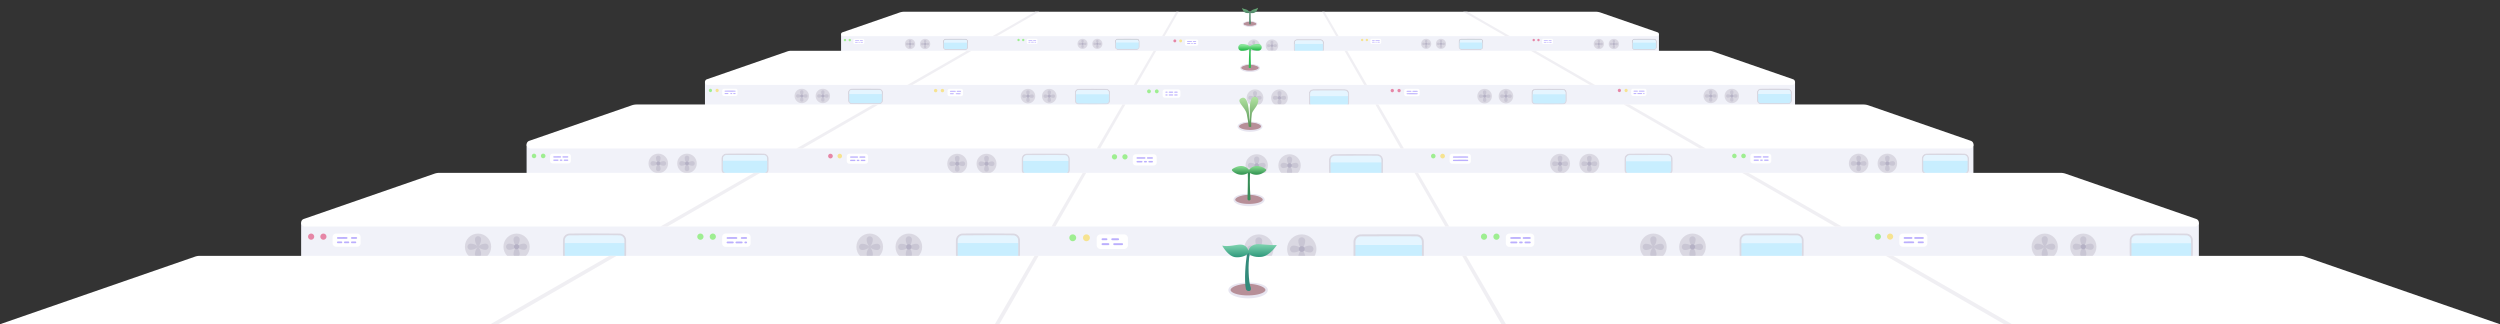 <svg viewBox="0 0 2560 332" xmlns="http://www.w3.org/2000/svg" fill-rule="evenodd" clip-rule="evenodd" stroke-linejoin="round" stroke-miterlimit="1.414"><rect x="0" y="0" width="2560" height="332" fill="#333333" stroke="none"/><path fill="none" d="M0 0h2560v332H0z"/><path d="M2238.61 267.005h-50.96a5.924 5.924 0 0 1-5.921-5.921v-15.073a5.924 5.924 0 0 1 5.921-5.921h50.96a5.924 5.924 0 0 1 5.921 5.921v15.073a5.924 5.924 0 0 1-5.921 5.921zm-227.551-88.94h-37.936a4.41 4.41 0 0 1-4.408-4.408v-11.221a4.41 4.41 0 0 1 4.408-4.408h37.936a4.41 4.41 0 0 1 4.409 4.408v11.221a4.41 4.41 0 0 1-4.409 4.408zm-180.078-71.93H1803.1a3.24 3.24 0 0 1-3.239-3.239v-8.247a3.24 3.24 0 0 1 3.239-3.239h27.881a3.24 3.24 0 0 1 3.24 3.239v8.247a3.24 3.24 0 0 1-3.24 3.239zm-137.314-55.467h-19.881a2.311 2.311 0 0 1-2.31-2.31v-5.881a2.311 2.311 0 0 1 2.31-2.31h19.881a2.311 2.311 0 0 1 2.31 2.31v5.881a2.311 2.311 0 0 1-2.31 2.31z" fill="#e5f5ff"/><path d="M2181.73 249.046h62.802v18.061h-62.802v-18.061zm-212.878-84.364h46.77v13.45h-46.77v-13.45zm-169.008-68.437h34.388v9.89h-34.388v-9.89zm-103.871-52.574v7.044h-24.496v-7.044h24.496z" fill="#c8eeff"/><path d="M1450.39 271.012h-56.8a6.603 6.603 0 0 1-6.6-6.6v-16.8c0-3.643 2.957-6.6 6.6-6.6h56.8c3.642 0 6.6 2.957 6.6 6.6v16.8c0 3.643-2.958 6.6-6.6 6.6zm-412.893-3.616h-51.699a6.01 6.01 0 0 1-6.007-6.008v-15.291a6.01 6.01 0 0 1 6.007-6.007h51.699a6.01 6.01 0 0 1 6.008 6.007v15.291a6.01 6.01 0 0 1-6.008 6.008zm802.464 0h-51.699a6.01 6.01 0 0 1-6.007-6.008v-15.291a6.01 6.01 0 0 1 6.007-6.007h51.699a6.01 6.01 0 0 1 6.008 6.007v15.291a6.01 6.01 0 0 1-6.008 6.008zm-1205.65-.391h-50.959a5.924 5.924 0 0 1-5.921-5.921v-15.073a5.924 5.924 0 0 1 5.921-5.921h50.959a5.925 5.925 0 0 1 5.922 5.921v15.073a5.924 5.924 0 0 1-5.922 5.921zm775.938-85.359h-43.419a5.047 5.047 0 0 1-5.045-5.045v-12.842a5.047 5.047 0 0 1 5.045-5.045h43.419a5.048 5.048 0 0 1 5.045 5.045v12.842a5.047 5.047 0 0 1-5.045 5.045zm-320.055-3.057h-38.707a4.5 4.5 0 0 1-4.497-4.498v-11.448a4.5 4.5 0 0 1 4.497-4.498h38.707a4.5 4.5 0 0 1 4.498 4.498v11.448a4.5 4.5 0 0 1-4.498 4.498zm617.294 0h-38.707a4.5 4.5 0 0 1-4.498-4.498v-11.448a4.5 4.5 0 0 1 4.498-4.498h38.707a4.5 4.5 0 0 1 4.497 4.498v11.448a4.5 4.5 0 0 1-4.497 4.498zm-925.599-.524h-37.937a4.41 4.41 0 0 1-4.408-4.408v-11.221a4.41 4.41 0 0 1 4.408-4.408h37.937a4.41 4.41 0 0 1 4.408 4.408v11.221a4.41 4.41 0 0 1-4.408 4.408zm595.217-68.833h-32.372a3.762 3.762 0 0 1-3.761-3.761v-9.575a3.763 3.763 0 0 1 3.761-3.762h32.372a3.764 3.764 0 0 1 3.762 3.762v9.575a3.763 3.763 0 0 1-3.762 3.761zm-244.363-2.779h-28.19a3.277 3.277 0 0 1-3.276-3.275V94.84a3.278 3.278 0 0 1 3.276-3.276h28.19a3.277 3.277 0 0 1 3.275 3.276v8.338a3.276 3.276 0 0 1-3.275 3.275zm467.61 0h-28.19a3.277 3.277 0 0 1-3.276-3.275V94.84a3.278 3.278 0 0 1 3.276-3.276h28.19a3.277 3.277 0 0 1 3.275 3.276v8.338a3.277 3.277 0 0 1-3.275 3.275zm-700.138-.318h-27.88a3.24 3.24 0 0 1-3.24-3.239v-8.247a3.24 3.24 0 0 1 3.24-3.239h27.88a3.24 3.24 0 0 1 3.24 3.239v8.247a3.24 3.24 0 0 1-3.24 3.239zm452.048-52.581h-24.09a2.8 2.8 0 0 1-2.799-2.799V43.63a2.8 2.8 0 0 1 2.799-2.799h24.09a2.8 2.8 0 0 1 2.799 2.799v7.125a2.8 2.8 0 0 1-2.799 2.799zm-363.858-2.886h-19.88a2.312 2.312 0 0 1-2.311-2.31v-5.881a2.312 2.312 0 0 1 2.311-2.31h19.88a2.311 2.311 0 0 1 2.31 2.31v5.881a2.311 2.311 0 0 1-2.31 2.31zm175.694-.23h-19.556a2.274 2.274 0 0 1-2.272-2.273v-5.784a2.273 2.273 0 0 1 2.272-2.272h19.556a2.273 2.273 0 0 1 2.272 2.272v5.784a2.274 2.274 0 0 1-2.272 2.273zm351.879 0h-19.556a2.274 2.274 0 0 1-2.272-2.273v-5.784a2.273 2.273 0 0 1 2.272-2.272h19.556a2.273 2.273 0 0 1 2.272 2.272v5.784a2.274 2.274 0 0 1-2.272 2.273z" fill="#e5f5ff"/><path d="M1457.15 271.012h-70.065v-20.15h70.065v20.15zm387.961-3.905h-62.802v-18.061h62.802v18.061zm-801.959 0h-63.355v-18.22h63.355v18.22zm-402.723-.102H577.43v-18.118h62.999v18.118zm775.1-85.295h-53.661v-15.432h53.661v15.432zm296.444-2.853h-47.687v-13.714h47.687v13.714zm-617.195-.3h-47.897v-13.774h47.897v13.774zm-308.419-.394h-47.147v-13.559h47.147v13.559zm594.634-68.197h-39.978V98.469h39.978v11.497zm-244.874-3.402h-34.924V96.52h34.924v10.044zm467.341-.079h-34.579V96.54h34.579v9.945zm-699.968-.223h-34.498V96.34h34.498v9.922zm451.679-52.687h-29.819V45h29.819v8.575zm-364.623-2.924h-24.273v-6.98h24.273v6.98zm175.906-.122h-24.273v-6.98h24.273v6.98zm351.868-.026h-24.182v-6.954h24.182v6.954z" fill="#c8eeff"/><path d="M308.359 228h1943.28v82.982H308.359V228zm1142.04 13h-56.8a6.603 6.603 0 0 0-6.6 6.6v16.8c0 3.643 2.957 6.6 6.6 6.6h56.8c3.643 0 6.6-2.957 6.6-6.6v-16.8a6.603 6.603 0 0 0-6.6-6.6zm-412.892-.922h-51.7a6.01 6.01 0 0 0-6.007 6.007v15.291a6.01 6.01 0 0 0 6.007 6.008h51.7a6.01 6.01 0 0 0 6.007-6.008v-15.291a6.01 6.01 0 0 0-6.007-6.007zm802.464 0h-51.7a6.01 6.01 0 0 0-6.007 6.007v15.291a6.01 6.01 0 0 0 6.007 6.008h51.7a6.01 6.01 0 0 0 6.007-6.008v-15.291a6.01 6.01 0 0 0-6.007-6.007zm-1205.65 0h-50.96a5.924 5.924 0 0 0-5.921 5.921v15.072a5.924 5.924 0 0 0 5.921 5.922h50.96a5.925 5.925 0 0 0 5.921-5.922v-15.072a5.924 5.924 0 0 0-5.921-5.921zm1604.3 0h-50.959a5.924 5.924 0 0 0-5.922 5.921v15.072a5.924 5.924 0 0 0 5.922 5.922h50.959a5.925 5.925 0 0 0 5.921-5.922v-15.072a5.924 5.924 0 0 0-5.921-5.921zm-217.854-29.286H539.237V148h1481.53v62.792zm-610.508-52.09h-43.419a5.049 5.049 0 0 0-5.045 5.045v12.842a5.047 5.047 0 0 0 5.045 5.045h43.419a5.047 5.047 0 0 0 5.045-5.045v-12.842a5.049 5.049 0 0 0-5.045-5.045zm-320.055-.569h-38.706a4.501 4.501 0 0 0-4.498 4.498v11.448a4.5 4.5 0 0 0 4.498 4.498h38.706a4.5 4.5 0 0 0 4.498-4.498v-11.448a4.501 4.501 0 0 0-4.498-4.498zm617.294 0h-38.707a4.5 4.5 0 0 0-4.497 4.498v11.448a4.5 4.5 0 0 0 4.497 4.498h38.707a4.5 4.5 0 0 0 4.498-4.498v-11.448a4.5 4.5 0 0 0-4.498-4.498zm-925.599-.117h-37.937a4.411 4.411 0 0 0-4.408 4.408v11.221a4.41 4.41 0 0 0 4.408 4.408h37.937a4.41 4.41 0 0 0 4.408-4.408v-11.221a4.41 4.41 0 0 0-4.408-4.408zm1229.17 0h-37.937a4.411 4.411 0 0 0-4.408 4.408v11.221a4.41 4.41 0 0 0 4.408 4.408h37.937a4.41 4.41 0 0 0 4.408-4.408v-11.221a4.411 4.411 0 0 0-4.408-4.408zm-172.953-27.832H721.886V84h1116.23v46.184zm-461.001-38.062h-32.372a3.765 3.765 0 0 0-3.762 3.762v9.575a3.763 3.763 0 0 0 3.762 3.761h32.372a3.762 3.762 0 0 0 3.761-3.761v-9.575a3.765 3.765 0 0 0-3.761-3.762zm-244.364-.57h-28.19a3.278 3.278 0 0 0-3.275 3.276v8.338a3.276 3.276 0 0 0 3.275 3.275h28.19a3.277 3.277 0 0 0 3.276-3.275v-8.338a3.278 3.278 0 0 0-3.276-3.276zm467.61 0h-28.19a3.277 3.277 0 0 0-3.275 3.276v8.338a3.276 3.276 0 0 0 3.275 3.275h28.19a3.277 3.277 0 0 0 3.276-3.275v-8.338a3.278 3.278 0 0 0-3.276-3.276zm230.629-.154h-27.88a3.24 3.24 0 0 0-3.24 3.239v8.247a3.24 3.24 0 0 0 3.24 3.239h27.88a3.24 3.24 0 0 0 3.24-3.239v-8.247a3.24 3.24 0 0 0-3.24-3.239zm-930.766 0h-27.881a3.24 3.24 0 0 0-3.24 3.239v8.247a3.24 3.24 0 0 0 3.24 3.239h27.881a3.24 3.24 0 0 0 3.239-3.239v-8.247a3.24 3.24 0 0 0-3.239-3.239zm798.534-23.585H861.247V35h837.511v32.813zm-346.487-26.995h-24.09a2.802 2.802 0 0 0-2.799 2.8v7.125a2.8 2.8 0 0 0 2.799 2.799h24.09a2.8 2.8 0 0 0 2.799-2.799v-7.125a2.802 2.802 0 0 0-2.799-2.8zm341.405-.663h-19.881a2.312 2.312 0 0 0-2.31 2.31v5.881a2.311 2.311 0 0 0 2.31 2.31h19.881a2.312 2.312 0 0 0 2.31-2.31v-5.881a2.312 2.312 0 0 0-2.31-2.31zm-705.262 0h-19.881a2.312 2.312 0 0 0-2.31 2.31v5.881a2.311 2.311 0 0 0 2.31 2.31h19.881a2.312 2.312 0 0 0 2.31-2.31v-5.881a2.312 2.312 0 0 0-2.31-2.31zm175.693-.058h-19.555a2.275 2.275 0 0 0-2.273 2.272v5.784a2.275 2.275 0 0 0 2.273 2.273h19.555a2.274 2.274 0 0 0 2.272-2.273v-5.784a2.274 2.274 0 0 0-2.272-2.272zm351.879 0h-19.555a2.274 2.274 0 0 0-2.273 2.272v5.784a2.274 2.274 0 0 0 2.273 2.273h19.555a2.274 2.274 0 0 0 2.272-2.273v-5.784a2.274 2.274 0 0 0-2.272-2.272z" fill="#f1f2f9"/><path d="M1450.5 240.001a7.51 7.51 0 0 1 2.514.461 7.615 7.615 0 0 1 4.927 6.172c.037.288.055.577.06.868.037 5.665.037 11.331 0 16.996a7.59 7.59 0 0 1-.429 2.427 7.642 7.642 0 0 1-1.994 3.038 7.612 7.612 0 0 1-2.564 1.575 7.55 7.55 0 0 1-2.514.461c-18.998.122-37.998.122-56.996 0a7.55 7.55 0 0 1-2.514-.461 7.626 7.626 0 0 1-4.526-4.526 7.51 7.51 0 0 1-.461-2.514c-.037-5.665-.037-11.331 0-16.996a7.59 7.59 0 0 1 .429-2.427 7.642 7.642 0 0 1 2.336-3.338 7.592 7.592 0 0 1 3.868-1.676 7.86 7.86 0 0 1 .868-.06c18.998-.122 37.998-.122 56.996 0zM1393.605 242a5.683 5.683 0 0 0-1.863.317 5.618 5.618 0 0 0-3.423 3.423 5.667 5.667 0 0 0-.316 1.788c-.037 5.672-.109 11.346.001 17.017.019.608.128 1.208.338 1.779a5.628 5.628 0 0 0 3.336 3.336 5.703 5.703 0 0 0 1.852.34c19.005.121 38.014.365 57.016-.002a5.66 5.66 0 0 0 1.78-.338 5.631 5.631 0 0 0 3.336-3.336 5.703 5.703 0 0 0 .34-1.852c.036-5.672.108-11.346-.002-17.017a5.655 5.655 0 0 0-.338-1.779 5.624 5.624 0 0 0-3.336-3.336 5.703 5.703 0 0 0-1.852-.34c-18.956-.121-37.912 0-56.869 0zm446.458-2.832a7.031 7.031 0 0 1 2.288.42 6.952 6.952 0 0 1 4.149 4.2c.25.71.377 1.455.39 2.208.04 5.185.092 10.372-.001 15.558a7.034 7.034 0 0 1-.389 2.12 6.953 6.953 0 0 1-3.991 4.14 6.936 6.936 0 0 1-2.357.478c-17.319.334-34.645.113-51.967.001a7.015 7.015 0 0 1-2.209-.391 6.932 6.932 0 0 1-4.564-5.646 7.726 7.726 0 0 1-.055-.79c-.026-5.187-.105-10.374.002-15.559a7.003 7.003 0 0 1 .418-2.2 6.922 6.922 0 0 1 1.214-2.086 6.97 6.97 0 0 1 2.826-2.004c.73-.277 1.5-.423 2.279-.447 17.319-.334 34.645-.113 51.967-.002zm-802.464 0a7.042 7.042 0 0 1 2.289.42 6.963 6.963 0 0 1 3.164 2.359 6.923 6.923 0 0 1 1.011 1.92c.233.687.35 1.404.364 2.129.033 5.156.033 10.313 0 15.47a7.031 7.031 0 0 1-.42 2.288 6.97 6.97 0 0 1-1.847 2.742 6.925 6.925 0 0 1-2.432 1.434 7.042 7.042 0 0 1-2.129.363c-17.292.111-34.586.111-51.878 0a7.042 7.042 0 0 1-2.129-.363 6.925 6.925 0 0 1-2.432-1.434 6.97 6.97 0 0 1-1.847-2.742 7.032 7.032 0 0 1-.42-2.289c-.026-5.186-.098-10.373.002-15.558a6.864 6.864 0 0 1 .448-2.279 6.952 6.952 0 0 1 1.695-2.55 6.948 6.948 0 0 1 2.474-1.519 7.035 7.035 0 0 1 2.121-.389c17.318-.335 34.644-.113 51.966-.002zm-403.192.013a6.938 6.938 0 0 1 2.099.358 6.859 6.859 0 0 1 4.218 4.116c.265.724.399 1.486.414 2.256.033 5.112.093 10.225-.002 15.336a6.919 6.919 0 0 1-.412 2.168 6.84 6.84 0 0 1-3.982 4.032 6.96 6.96 0 0 1-2.246.441c-17.101.33-34.211.33-51.311 0a6.95 6.95 0 0 1-2.246-.441 6.856 6.856 0 0 1-2.163-1.329 6.865 6.865 0 0 1-1.82-2.703 6.947 6.947 0 0 1-.412-2.168 400.542 400.542 0 0 1 0-15.424c.024-.74.157-1.471.412-2.168a6.856 6.856 0 0 1 3.983-4.031 6.903 6.903 0 0 1 2.246-.441c17.071-.308 34.149-.111 51.222-.002zm1604.3 0a6.812 6.812 0 0 1 4.25 1.558 6.858 6.858 0 0 1 2.038 2.838 6.84 6.84 0 0 1 .443 2.334c.026 5.112.103 10.225-.002 15.336a6.913 6.913 0 0 1-.412 2.168 6.806 6.806 0 0 1-1.196 2.056 6.86 6.86 0 0 1-2.786 1.976 6.96 6.96 0 0 1-2.246.441c-17.101.33-34.211.33-51.311 0a6.745 6.745 0 0 1-2.324-.472 6.845 6.845 0 0 1-3.933-4.079 6.93 6.93 0 0 1-.384-2.091 430.9 430.9 0 0 1 0-15.422 6.924 6.924 0 0 1 .384-2.09 6.833 6.833 0 0 1 3.933-4.08 6.907 6.907 0 0 1 2.324-.471c17.071-.308 34.149-.112 51.222-.002zm-1252.89 1.807a5.208 5.208 0 0 0-1.696.288 5.127 5.127 0 0 0-3.116 3.117 5.169 5.169 0 0 0-.287 1.625c-.027 5.164-.099 10.328.001 15.49.018.574.125 1.141.329 1.678a5.12 5.12 0 0 0 3.015 2.978 5.18 5.18 0 0 0 1.62.308c17.317.334 34.645.334 51.962 0a5.18 5.18 0 0 0 1.62-.308 5.109 5.109 0 0 0 3.344-4.656c.1-5.184.1-10.371 0-15.554a5.18 5.18 0 0 0-.329-1.679 5.124 5.124 0 0 0-3.015-2.978 5.172 5.172 0 0 0-1.619-.307c-17.273-.334-34.553-.002-51.829-.002zm802.464 0a5.208 5.208 0 0 0-1.696.288 5.106 5.106 0 0 0-3.073 2.999 5.197 5.197 0 0 0-.33 1.744c-.027 5.163-.105 10.327.001 15.489.017.553.117 1.1.307 1.62a5.124 5.124 0 0 0 2.978 3.014 5.182 5.182 0 0 0 1.679.33c17.317.334 34.645.334 51.962 0a5.172 5.172 0 0 0 1.737-.352 5.126 5.126 0 0 0 2.92-2.992c.19-.52.29-1.066.307-1.619.093-5.185.093-10.372 0-15.557a5.166 5.166 0 0 0-.307-1.618 5.122 5.122 0 0 0-3.037-3.037 5.184 5.184 0 0 0-1.686-.309c-17.253-.11-34.508 0-51.762 0zm-1204.91-.013a5.114 5.114 0 0 0-1.671.284 5.033 5.033 0 0 0-3.355 4.675c-.033 5.089-.097 10.179.001 15.267a5.09 5.09 0 0 0 .303 1.597 5.045 5.045 0 0 0 2.935 2.971c.53.202 1.089.307 1.655.325 17.07.33 34.149.33 51.218 0a5.093 5.093 0 0 0 1.655-.325 5.05 5.05 0 0 0 2.935-2.971 5.09 5.09 0 0 0 .303-1.596c.096-5.11.096-10.223 0-15.333a5.084 5.084 0 0 0-.303-1.596 5.04 5.04 0 0 0-2.935-2.972 5.14 5.14 0 0 0-1.654-.325c-17.026-.306-34.058-.001-51.087-.001zm1604.3 0a5.1 5.1 0 0 0-1.73.305 5.027 5.027 0 0 0-1.468.842 5.064 5.064 0 0 0-1.566 2.266 5.113 5.113 0 0 0-.263 1.546c-.039 5.089-.091 10.18.001 15.268a5.008 5.008 0 0 0 1.146 3.064 5.061 5.061 0 0 0 2.035 1.481 5.097 5.097 0 0 0 1.712.347c17.07.329 34.149.329 51.218 0a5.087 5.087 0 0 0 1.655-.325 5.033 5.033 0 0 0 2.935-2.971 5.095 5.095 0 0 0 .303-1.597c.106-5.109.106-10.222 0-15.332a5.084 5.084 0 0 0-.303-1.596 5.038 5.038 0 0 0-2.935-2.972 5.14 5.14 0 0 0-1.654-.325c-17.026-.306-34.058-.001-51.086-.001zm-777.331-83.037c.513.01 1.021.08 1.514.22a5.845 5.845 0 0 1 3.735 3.262 5.777 5.777 0 0 1 .485 2.252c.022 4.356.088 8.712-.001 13.067-.016.487-.086.97-.219 1.439a5.847 5.847 0 0 1-3.071 3.647 5.874 5.874 0 0 1-2.369.572c-14.569.281-29.147.281-43.717 0a5.933 5.933 0 0 1-1.509-.239 5.844 5.844 0 0 1-3.578-3.051 5.807 5.807 0 0 1-.572-2.368c-.078-4.38-.078-8.762 0-13.141.025-.75.182-1.489.484-2.177a5.844 5.844 0 0 1 3.735-3.263 5.988 5.988 0 0 1 1.439-.219c14.546-.28 29.096-.094 43.644-.001zm-43.491 1.528a4.346 4.346 0 0 0-1.716.357 4.323 4.323 0 0 0-2.271 2.355 4.36 4.36 0 0 0-.295 1.458c-.079 4.354-.079 8.71 0 13.064.018.552.134 1.095.355 1.602a4.328 4.328 0 0 0 2.404 2.29 4.34 4.34 0 0 0 1.465.277c14.528.094 29.059.28 43.585-.001.376-.011.75-.068 1.111-.175a4.318 4.318 0 0 0 2.702-2.391 4.32 4.32 0 0 0 .356-1.657c.023-4.336.088-8.673-.001-13.008a4.371 4.371 0 0 0-.133-.959 4.308 4.308 0 0 0-2.388-2.835 4.275 4.275 0 0 0-1.703-.376c-14.49-.093-28.981-.001-43.471-.001zm340.789-2.013a5.162 5.162 0 0 1 3.94 1.981 5.173 5.173 0 0 1 1.064 2.538c.022.175.033.35.04.526.049 3.861.001 7.724.001 11.586a5.964 5.964 0 0 1-.041.654 5.236 5.236 0 0 1-.273 1.122 5.194 5.194 0 0 1-4.206 3.357c-.175.022-.35.033-.526.04-12.947.166-25.896.001-38.844.001a5.208 5.208 0 0 1-1.776-.314 5.207 5.207 0 0 1-3.084-3.084 5.178 5.178 0 0 1-.313-1.648c-.05-3.861-.002-7.724-.002-11.586a5.144 5.144 0 0 1 .273-1.655 5.184 5.184 0 0 1 4.773-3.518c12.99-.166 25.984-.167 38.974 0zm-617.294 0a5.162 5.162 0 0 1 3.528 1.516 5.198 5.198 0 0 1 1.476 3.003c.022.175.033.35.04.526.049 3.861.002 7.724.002 11.586a5.167 5.167 0 0 1-1.982 4.069 5.179 5.179 0 0 1-2.539 1.064c-.175.022-.35.033-.525.04-12.947.166-25.897.001-38.845.001a5.165 5.165 0 0 1-3.193-1.105 5.162 5.162 0 0 1-1.98-3.94c-.049-3.862-.001-7.725-.001-11.587a5.165 5.165 0 0 1 1.517-3.657 5.162 5.162 0 0 1 3.528-1.516c12.99-.166 25.984-.166 38.974 0zm920.864-.103a5.057 5.057 0 0 1 3.626 1.662 5.095 5.095 0 0 1 1.052 1.785 4.997 4.997 0 0 1 .265 1.497c.044 3.784.002 7.57.002 11.355a5.035 5.035 0 0 1-1.319 3.408 5.057 5.057 0 0 1-3.627 1.662c-12.689.163-25.381.002-38.071.002a5.071 5.071 0 0 1-5.07-4.945c-.049-3.785-.002-7.571-.002-11.356a5.12 5.12 0 0 1 .308-1.741 5.107 5.107 0 0 1 2.907-2.978 5.057 5.057 0 0 1 1.73-.351c12.732-.164 25.467-.164 38.199 0zm-1229.17 0a5.057 5.057 0 0 1 3.626 1.662c.44.484.785 1.053 1.011 1.667a5.019 5.019 0 0 1 .306 1.614c.049 3.785.002 7.571.002 11.356a5.11 5.11 0 0 1-.308 1.741 5.112 5.112 0 0 1-1.266 1.929 5.123 5.123 0 0 1-1.757 1.094 5.076 5.076 0 0 1-1.615.306c-12.689.163-25.381.002-38.071.002a5.071 5.071 0 0 1-5.07-4.946c-.046-3.784-.002-7.57-.002-11.355a5.13 5.13 0 0 1 .267-1.623 5.09 5.09 0 0 1 4.164-3.408c.171-.022.342-.033.514-.039 12.732-.164 25.467-.164 38.199 0zm886.766 1.465a3.838 3.838 0 0 0-1.316.231 3.856 3.856 0 0 0-2.273 2.274c-.143.39-.215.797-.23 1.212-.05 3.882-.05 7.764 0 11.646.015.415.087.822.23 1.212a3.856 3.856 0 0 0 2.186 2.241 3.834 3.834 0 0 0 1.3.263c12.967.167 25.937.167 38.904 0a3.834 3.834 0 0 0 1.3-.263 3.856 3.856 0 0 0 2.186-2.241c.143-.39.215-.797.23-1.212.05-3.882.05-7.764 0-11.646a3.943 3.943 0 0 0-.23-1.212 3.856 3.856 0 0 0-2.186-2.241 3.834 3.834 0 0 0-1.3-.263c-12.933-.166-25.867-.001-38.801-.001zm-617.294 0a3.838 3.838 0 0 0-1.316.231 3.857 3.857 0 0 0-2.273 2.273 3.955 3.955 0 0 0-.23 1.213c-.05 3.847-.001 7.695-.001 11.543a3.838 3.838 0 0 0 .231 1.316 3.857 3.857 0 0 0 2.273 2.273c.391.143.798.214 1.213.23 12.967.167 25.937.167 38.904 0a3.834 3.834 0 0 0 1.3-.263 3.86 3.86 0 0 0 2.186-2.24c.143-.391.215-.798.23-1.213.05-3.882.05-7.764 0-11.646a3.926 3.926 0 0 0-.23-1.213 3.857 3.857 0 0 0-2.186-2.24 3.834 3.834 0 0 0-1.3-.263c-12.932-.166-25.867-.001-38.801-.001zm921.636-.131a3.765 3.765 0 0 0-1.289.227 3.775 3.775 0 0 0-2.228 2.228 3.86 3.86 0 0 0-.226 1.189c-.048 3.77-.001 7.542-.001 11.313a3.729 3.729 0 0 0 .227 1.289 3.778 3.778 0 0 0 2.228 2.228 3.83 3.83 0 0 0 1.188.226c12.709.163 25.422.163 38.131 0a3.868 3.868 0 0 0 1.102-.195 3.78 3.78 0 0 0 2.282-2.173 3.764 3.764 0 0 0 .258-1.274c.044-3.805.044-7.61 0-11.415a3.932 3.932 0 0 0-.195-1.102 3.784 3.784 0 0 0-2.174-2.282 3.722 3.722 0 0 0-1.274-.258c-12.675-.163-25.352-.001-38.029-.001zm-1229.17 0a3.773 3.773 0 0 0-1.29.227 3.775 3.775 0 0 0-2.228 2.228c-.14.383-.21.782-.226 1.188-.046 3.805-.046 7.61 0 11.415.017.437.098.866.258 1.273a3.777 3.777 0 0 0 2.196 2.143c.383.14.782.211 1.188.226 12.709.163 25.422.163 38.131 0a3.854 3.854 0 0 0 1.188-.226 3.777 3.777 0 0 0 2.196-2.143 3.71 3.71 0 0 0 .258-1.273c.049-3.805.049-7.61 0-11.415a3.86 3.86 0 0 0-.226-1.188 3.782 3.782 0 0 0-2.143-2.196 3.71 3.71 0 0 0-1.274-.258c-12.675-.163-25.352-.001-38.028-.001zm633.261-67.13a4.384 4.384 0 0 1 1.377.261 4.371 4.371 0 0 1 2.542 2.481 4.274 4.274 0 0 1 .3 1.476c.041 3.23.001 6.46.001 9.69a4.277 4.277 0 0 1-.263 1.486 4.354 4.354 0 0 1-2.579 2.579 4.504 4.504 0 0 1-1.378.262c-10.828.139-21.658.001-32.487.001a4.315 4.315 0 0 1-3.059-1.269 4.328 4.328 0 0 1-1.267-2.951c-.042-3.229-.002-6.46-.002-9.69a4.325 4.325 0 0 1 .263-1.485 4.372 4.372 0 0 1 2.58-2.58 4.384 4.384 0 0 1 1.377-.261c10.864-.14 21.731-.14 32.595 0zm-32.48 1.138a3.3 3.3 0 0 0-1.1.194 3.217 3.217 0 0 0-1.901 1.901c-.12.327-.179.667-.193 1.014a381.01 381.01 0 0 0 0 9.74c.015.373.083.739.22 1.087a3.232 3.232 0 0 0 1.874 1.829c.327.119.667.179 1.014.192 10.845.139 21.692.139 32.537 0a3.306 3.306 0 0 0 1.014-.192 3.229 3.229 0 0 0 1.874-1.829c.137-.348.206-.713.22-1.087.042-3.246.042-6.493 0-9.74a3.29 3.29 0 0 0-.22-1.087 3.223 3.223 0 0 0-1.873-1.828 3.29 3.29 0 0 0-1.015-.193c-10.816-.139-21.634-.001-32.451-.001zm255.712-1.635c.41.016.813.087 1.199.228a3.804 3.804 0 0 1 2.214 2.16 3.738 3.738 0 0 1 .261 1.286c.036 2.844.036 5.688 0 8.532a3.707 3.707 0 0 1-.261 1.285 3.802 3.802 0 0 1-2.213 2.16c-.387.142-.79.213-1.2.228-9.461.122-18.923.122-28.384 0a3.878 3.878 0 0 1-1.2-.228 3.802 3.802 0 0 1-2.213-2.16 3.707 3.707 0 0 1-.261-1.285 373.32 373.32 0 0 1 0-8.532 3.738 3.738 0 0 1 .261-1.286 3.804 3.804 0 0 1 2.214-2.16 3.925 3.925 0 0 1 1.199-.228c9.461-.121 18.923-.121 28.384 0zm-467.61 0c.41.016.813.087 1.199.228a3.804 3.804 0 0 1 2.214 2.16c.162.412.244.845.261 1.286.036 2.844.036 5.688 0 8.532a3.897 3.897 0 0 1-.197 1.112 3.81 3.81 0 0 1-2.191 2.301 3.883 3.883 0 0 1-1.286.26c-9.46.122-18.923.122-28.384 0a3.897 3.897 0 0 1-1.112-.197 3.812 3.812 0 0 1-2.301-2.19 3.765 3.765 0 0 1-.26-1.286 327.92 327.92 0 0 1 0-8.532 3.757 3.757 0 0 1 .26-1.286 3.807 3.807 0 0 1 2.214-2.16 3.925 3.925 0 0 1 1.199-.228c9.461-.121 18.924-.121 28.384 0zm698.238-.149a3.82 3.82 0 0 1 1.272.258 3.762 3.762 0 0 1 2.136 2.189c.14.382.211.781.226 1.187.036 2.812.036 5.625 0 8.437a3.847 3.847 0 0 1-.226 1.187 3.765 3.765 0 0 1-2.136 2.189 3.698 3.698 0 0 1-1.272.258c-9.356.108-18.715.108-28.072 0a3.853 3.853 0 0 1-1.187-.226 3.765 3.765 0 0 1-2.189-2.136 3.722 3.722 0 0 1-.258-1.271 329.72 329.72 0 0 1 0-8.439 3.74 3.74 0 0 1 .258-1.271 3.77 3.77 0 0 1 2.189-2.137c.382-.14.781-.21 1.187-.225 9.357-.12 18.716-.12 28.072 0zm-930.766 0c.405.015.804.085 1.186.225a3.769 3.769 0 0 1 2.222 2.222c.14.382.209.78.225 1.186a329.72 329.72 0 0 1 0 8.439 3.87 3.87 0 0 1-.225 1.186 3.765 3.765 0 0 1-2.222 2.221c-.382.141-.78.21-1.186.226-9.357.108-18.716.108-28.073 0a3.706 3.706 0 0 1-1.272-.258 3.765 3.765 0 0 1-2.136-2.189 3.84 3.84 0 0 1-.225-1.186 320.81 320.81 0 0 1 0-8.439 3.82 3.82 0 0 1 .258-1.271 3.761 3.761 0 0 1 2.275-2.167 3.848 3.848 0 0 1 1.1-.195c9.357-.12 18.716-.12 28.073 0zm671.854 1.141c-.328.004-.65.055-.958.168a2.81 2.81 0 0 0-1.656 1.656 2.86 2.86 0 0 0-.167.883 363.368 363.368 0 0 0 0 8.482c.012.325.072.643.192.946a2.8 2.8 0 0 0 1.631 1.592c.284.105.581.157.883.168 9.444.121 18.89.121 28.334 0 .302-.011.599-.063.883-.168a2.8 2.8 0 0 0 1.631-1.592c.12-.303.18-.621.192-.947.037-2.826.037-5.654 0-8.481a2.85 2.85 0 0 0-.192-.947 2.806 2.806 0 0 0-1.631-1.592 2.86 2.86 0 0 0-.883-.167c-9.419-.121-18.839-.001-28.259-.001zm-467.609 0c-.328.004-.65.055-.959.168a2.806 2.806 0 0 0-1.655 1.656 2.89 2.89 0 0 0-.168.883 333.01 333.01 0 0 0 0 8.481c.013.325.072.644.192.947a2.807 2.807 0 0 0 1.695 1.615c.265.09.54.135.819.145 9.444.121 18.89.121 28.334 0 .302-.011.599-.063.883-.168a2.805 2.805 0 0 0 1.632-1.592c.119-.303.179-.621.191-.946.037-2.827.037-5.655 0-8.482a2.868 2.868 0 0 0-.191-.947 2.81 2.81 0 0 0-1.632-1.592 2.86 2.86 0 0 0-.883-.167c-9.419-.121-18.839-.001-28.258-.001zm698.548-.161a2.863 2.863 0 0 0-.948.167 2.776 2.776 0 0 0-1.637 1.638 2.826 2.826 0 0 0-.166.873 325.747 325.747 0 0 0 0 8.388c.012.322.071.637.19.937a2.776 2.776 0 0 0 1.613 1.575c.282.103.575.154.874.166 9.34.108 18.682.108 28.023 0a2.86 2.86 0 0 0 .936-.19 2.776 2.776 0 0 0 1.574-1.614c.103-.281.155-.574.166-.873.036-2.796.036-5.593 0-8.389a2.804 2.804 0 0 0-.215-.998 2.745 2.745 0 0 0-2.536-1.68h-27.874zm-930.767 0a2.863 2.863 0 0 0-.948.167 2.776 2.776 0 0 0-1.637 1.638 2.826 2.826 0 0 0-.166.873 325.825 325.825 0 0 0 0 8.389c.011.298.063.592.166.873.268.731.85 1.328 1.575 1.614.3.118.614.177.936.19 9.34.108 18.682.107 28.023 0 .299-.012.592-.063.873-.166a2.778 2.778 0 0 0 1.638-1.638 2.83 2.83 0 0 0 .165-.874c.036-2.795.036-5.592 0-8.388a2.824 2.824 0 0 0-.165-.873 2.778 2.778 0 0 0-1.638-1.638 2.855 2.855 0 0 0-.873-.166c-9.316-.119-18.633-.001-27.949-.001zm480.008-51.493c.377.015.747.084 1.099.223a3.255 3.255 0 0 1 1.845 1.892c.121.33.182.674.195 1.024.031 2.431.032 4.862 0 7.292a3.319 3.319 0 0 1-.195 1.025 3.248 3.248 0 0 1-1.919 1.919c-.33.121-.674.182-1.025.195-8.085.104-16.171.104-24.256 0a3.324 3.324 0 0 1-1.025-.195 3.252 3.252 0 0 1-1.891-1.846 3.306 3.306 0 0 1-.223-1.098 285.811 285.811 0 0 1 0-7.291c.012-.324.064-.643.169-.951a3.252 3.252 0 0 1 1.872-1.966 3.327 3.327 0 0 1 1.098-.223 942.913 942.913 0 0 1 24.256 0zm-24.17.848c-.28.003-.555.047-.819.144a2.4 2.4 0 0 0-1.415 1.415 2.45 2.45 0 0 0-.143.754 282.45 282.45 0 0 0 0 7.248c.011.278.062.55.164.809a2.403 2.403 0 0 0 1.394 1.361c.243.089.497.133.755.143 8.07.104 16.142.104 24.213 0 .258-.01.511-.054.754-.143a2.4 2.4 0 0 0 1.415-1.415c.089-.243.133-.497.143-.755a282.45 282.45 0 0 0 0-7.248 2.457 2.457 0 0 0-.143-.754 2.402 2.402 0 0 0-1.361-1.395 2.46 2.46 0 0 0-.809-.164c-8.048-.103-16.099 0-24.148 0zm-339.702-1.437c.289.011.574.061.846.161a2.684 2.684 0 0 1 1.561 1.523c.115.29.172.596.184.907.026 2.005.026 4.011 0 6.017a2.736 2.736 0 0 1-.184.907 2.684 2.684 0 0 1-1.622 1.545 2.756 2.756 0 0 1-.785.139c-6.672.086-13.346.086-20.017 0a2.73 2.73 0 0 1-.907-.184 2.684 2.684 0 0 1-1.545-1.622 2.762 2.762 0 0 1-.139-.785 232.089 232.089 0 0 1 0-6.017 2.71 2.71 0 0 1 .184-.907 2.681 2.681 0 0 1 1.561-1.523c.272-.1.556-.15.846-.161a776.544 776.544 0 0 1 20.017 0zm705.263 0c.289.011.573.061.845.161a2.686 2.686 0 0 1 1.562 1.523c.114.291.171.595.183.907.026 2.005.026 4.012 0 6.017a2.765 2.765 0 0 1-.183.907 2.689 2.689 0 0 1-1.623 1.545 2.755 2.755 0 0 1-.784.139c-6.672.086-13.346.086-20.018 0a2.762 2.762 0 0 1-.785-.139 2.69 2.69 0 0 1-1.622-1.545 2.766 2.766 0 0 1-.184-.907 232.089 232.089 0 0 1 0-6.017c.012-.312.07-.616.184-.907a2.684 2.684 0 0 1 1.561-1.523c.273-.1.557-.15.846-.161a776.622 776.622 0 0 1 20.018 0zm-177.692-.052c.285.01.565.059.832.158a2.643 2.643 0 0 1 1.536 1.498c.112.286.169.586.181.892.02 1.973.02 3.946 0 5.918a2.7 2.7 0 0 1-.137.772 2.642 2.642 0 0 1-1.52 1.596 2.691 2.691 0 0 1-.892.181 769.27 769.27 0 0 1-19.69 0 2.701 2.701 0 0 1-.892-.181 2.64 2.64 0 0 1-1.519-1.596 2.694 2.694 0 0 1-.137-.771 224.59 224.59 0 0 1 0-5.919c.012-.306.068-.606.181-.892a2.641 2.641 0 0 1 1.535-1.498 2.66 2.66 0 0 1 .832-.158 760.22 760.22 0 0 1 19.69 0zm-351.879 0c.285.01.565.059.833.158a2.64 2.64 0 0 1 1.558 1.558c.098.268.147.547.158.832.025 1.973.025 3.946 0 5.919a2.72 2.72 0 0 1-.158.832 2.641 2.641 0 0 1-1.498 1.535 2.701 2.701 0 0 1-.892.181c-6.563.084-13.128.084-19.691 0a2.701 2.701 0 0 1-.892-.181 2.64 2.64 0 0 1-1.519-1.596 2.7 2.7 0 0 1-.137-.771 253.882 253.882 0 0 1 0-5.919c.012-.306.068-.606.181-.892a2.641 2.641 0 0 1 1.535-1.498 2.66 2.66 0 0 1 .832-.158 760.22 760.22 0 0 1 19.69 0zm-195.639.751c-.231.003-.458.04-.676.119a1.982 1.982 0 0 0-1.15 1.123 2.04 2.04 0 0 0-.134.617c-.074 1.992-.002 3.986-.002 5.979.003.231.039.459.119.676.197.537.631.971 1.167 1.168.201.073.41.11.623.118 6.66.086 13.322.086 19.983 0 .196-.007.39-.039.577-.102a1.98 1.98 0 0 0 1.196-1.139c.084-.214.127-.439.135-.668a229.32 229.32 0 0 0 0-5.981 2.008 2.008 0 0 0-.135-.668 1.981 1.981 0 0 0-1.151-1.123c-.2-.073-.409-.11-.622-.118-6.643-.085-13.287-.001-19.93-.001zm705.263 0c-.232.003-.459.04-.676.119a1.982 1.982 0 0 0-1.168 1.168c-.073.2-.11.41-.118.623a229.32 229.32 0 0 0 0 5.981c.009.229.051.454.135.668.21.532.655.955 1.196 1.139.187.063.381.095.578.102 6.66.086 13.322.086 19.982 0a2.03 2.03 0 0 0 .578-.102 1.979 1.979 0 0 0 1.195-1.139c.085-.214.127-.439.136-.668.025-1.994.025-3.988 0-5.981a2.01 2.01 0 0 0-.136-.668 1.98 1.98 0 0 0-1.15-1.123 2.04 2.04 0 0 0-.623-.118c-6.643-.085-13.286-.001-19.929-.001zm-177.365-.064a2.006 2.006 0 0 0-.665.117 1.948 1.948 0 0 0-1.179 1.238c-.058.187-.084.38-.087.575 0 1.944-.024 3.888.001 5.832.008.194.038.384.101.568.181.533.597.97 1.12 1.177.21.083.432.124.657.133 6.551.084 13.104.084 19.655 0 .209-.009.415-.044.613-.117a1.946 1.946 0 0 0 1.113-1.061c.088-.207.135-.426.149-.651.077-1.976.023-3.955.002-5.933a1.967 1.967 0 0 0-.133-.656 1.947 1.947 0 0 0-1.132-1.105 1.998 1.998 0 0 0-.612-.116c-6.534-.084-13.069-.001-19.603-.001zm-351.879 0a2.01 2.01 0 0 0-.665.117 1.948 1.948 0 0 0-1.148 1.149 2 2 0 0 0-.117.612 262.292 262.292 0 0 0 0 5.884c.008.194.039.384.101.568.181.533.597.97 1.12 1.177.211.083.432.124.657.133 6.551.084 13.104.084 19.655 0 .225-.009.446-.05.656-.133a1.947 1.947 0 0 0 1.105-1.132c.073-.198.108-.403.117-.613a230.74 230.74 0 0 0 0-5.883 2 2 0 0 0-.117-.613 1.948 1.948 0 0 0-1.148-1.149 2.005 2.005 0 0 0-.613-.116c-6.534-.084-13.069-.001-19.603-.001z" fill="#dad8e2"/><path d="M1151 255h-24c-2.208 0-4-1.792-4-4v-7c0-2.208 1.792-4 4-4h24c2.208 0 4 1.792 4 4v7a4.003 4.003 0 0 1-4 4zm-386.007-2.18h-21.845a3.642 3.642 0 0 1-3.641-3.64v-6.372a3.643 3.643 0 0 1 3.641-3.641h21.845a3.643 3.643 0 0 1 3.64 3.641v6.372a3.642 3.642 0 0 1-3.64 3.64zm802.463 0h-21.844a3.642 3.642 0 0 1-3.641-3.64v-6.372a3.643 3.643 0 0 1 3.641-3.641h21.844a3.643 3.643 0 0 1 3.641 3.641v6.372a3.642 3.642 0 0 1-3.641 3.64zm-1201.75-.171h-21.533a3.59 3.59 0 0 1-3.588-3.588v-6.281a3.59 3.59 0 0 1 3.588-3.588h21.533a3.59 3.59 0 0 1 3.588 3.588v6.281a3.59 3.59 0 0 1-3.588 3.588zm1604.3 0h-21.533a3.59 3.59 0 0 1-3.588-3.588v-6.281a3.59 3.59 0 0 1 3.588-3.588h21.533a3.59 3.59 0 0 1 3.588 3.588v6.281a3.59 3.59 0 0 1-3.588 3.588zm-788.615-83.245h-18.346a3.059 3.059 0 0 1-3.057-3.058v-5.351a3.06 3.06 0 0 1 3.057-3.058h18.346a3.06 3.06 0 0 1 3.058 3.058v5.351a3.06 3.06 0 0 1-3.058 3.058zm-295.218-1.73h-16.355a2.728 2.728 0 0 1-2.726-2.726v-4.77a2.727 2.727 0 0 1 2.726-2.726h16.355a2.727 2.727 0 0 1 2.726 2.726v4.77a2.728 2.728 0 0 1-2.726 2.726zm617.294 0h-16.355a2.727 2.727 0 0 1-2.726-2.726v-4.77a2.727 2.727 0 0 1 2.726-2.726h16.355a2.727 2.727 0 0 1 2.726 2.726v4.77a2.728 2.728 0 0 1-2.726 2.726zm-921.537-.307h-16.029a2.673 2.673 0 0 1-2.672-2.672v-4.675a2.673 2.673 0 0 1 2.672-2.672h16.029a2.673 2.673 0 0 1 2.672 2.672v4.675a2.674 2.674 0 0 1-2.672 2.672zm1229.17 0h-16.029a2.673 2.673 0 0 1-2.672-2.672v-4.675a2.673 2.673 0 0 1 2.672-2.672h16.029a2.673 2.673 0 0 1 2.672 2.672v4.675a2.674 2.674 0 0 1-2.672 2.672zm-604.622-67.266H1192.8a2.28 2.28 0 0 1-2.28-2.279v-3.99a2.282 2.282 0 0 1 2.28-2.28h13.678a2.282 2.282 0 0 1 2.28 2.28v3.99a2.28 2.28 0 0 1-2.28 2.279zm-222.319-1.628h-11.911a1.986 1.986 0 0 1-1.985-1.985v-3.474c0-1.096.889-1.986 1.985-1.986h11.911c1.096 0 1.985.89 1.985 1.986v3.474a1.987 1.987 0 0 1-1.985 1.985zm467.61 0h-11.911a1.986 1.986 0 0 1-1.985-1.985v-3.474c0-1.096.889-1.986 1.985-1.986h11.911c1.096 0 1.985.89 1.985 1.986v3.474a1.987 1.987 0 0 1-1.985 1.985zm-698.508-.203H741.48a1.965 1.965 0 0 1-1.963-1.964V92.87c0-1.083.88-1.963 1.963-1.963h11.781c1.083 0 1.963.88 1.963 1.963v3.436a1.965 1.965 0 0 1-1.963 1.964zm930.767 0h-11.781a1.964 1.964 0 0 1-1.963-1.964V92.87c0-1.083.879-1.963 1.963-1.963h11.781c1.083 0 1.963.88 1.963 1.963v3.436a1.965 1.965 0 0 1-1.963 1.964zm-458.736-51.514h-10.179c-.936 0-1.696-.76-1.696-1.696v-2.969c0-.937.76-1.697 1.696-1.697h10.179c.936 0 1.696.76 1.696 1.697v2.969c0 .935-.759 1.695-1.696 1.696zm-341.674-1.701h-8.401a1.4 1.4 0 0 1-1.4-1.4v-2.45a1.4 1.4 0 0 1 1.4-1.4h8.401c.772 0 1.4.628 1.4 1.4v2.45a1.4 1.4 0 0 1-1.4 1.4zm705.262-5.25a1.4 1.4 0 0 1 1.4 1.4v2.45a1.4 1.4 0 0 1-1.4 1.4h-8.4a1.4 1.4 0 0 1-1.4-1.4v-2.45a1.4 1.4 0 0 1 1.4-1.4h8.4zm-527.855 5.112h-8.263c-.76 0-1.377-.617-1.377-1.377v-2.41c0-.76.617-1.377 1.377-1.377h8.263c.76 0 1.377.617 1.377 1.377v2.41c0 .76-.616 1.377-1.377 1.377zm351.879 0h-8.263c-.76 0-1.377-.617-1.377-1.377v-2.41c0-.76.617-1.377 1.377-1.377h8.263c.76 0 1.377.617 1.377 1.377v2.41c0 .76-.617 1.377-1.377 1.377z" fill="#fff"/><path d="M1140.86 250.992c-.076-.01-.096-.01-.171-.03a1.005 1.005 0 0 1-.678-.621 1.003 1.003 0 0 1 .763-1.322c.076-.013.096-.011.173-.015h8.05c.077.004.097.002.173.015a.994.994 0 0 1 .59.341c.246.293.301.714.14 1.061a1 1 0 0 1-.73.56c-.076.013-.096.011-.173.015-2.712 0-5.427.114-8.137-.004zm-5.888.004h-5.975c-.077-.004-.097-.002-.173-.015a1.006 1.006 0 0 1-.73-.56 1.007 1.007 0 0 1 .14-1.061 1.008 1.008 0 0 1 .59-.341c.076-.013.096-.011.173-.015 2.021 0 4.043-.084 6.062.004.076.01.096.01.171.03a1.005 1.005 0 0 1 .678.621 1.003 1.003 0 0 1-.763 1.322c-.076.013-.096.011-.173.015zm417.918-1.816h-5.461c-.072-.004-.091-.002-.163-.015a.908.908 0 0 1-.674-.538.919.919 0 0 1 .179-.987.939.939 0 0 1 .263-.191 1 1 0 0 1 .395-.09c1.848 0 3.697-.079 5.543.004.072.01.09.01.16.029a.91.91 0 0 1 .153 1.697.997.997 0 0 1-.395.091zm-793.362 0h-5.461c-.072-.004-.091-.002-.162-.015a.908.908 0 0 1-.675-.538.919.919 0 0 1 .179-.987.954.954 0 0 1 .263-.191 1 1 0 0 1 .395-.09c1.848 0 3.697-.079 5.543.004.072.01.09.01.16.029a.91.91 0 0 1 .153 1.697.997.997 0 0 1-.395.091zm-9.102 0h-5.461c-.072-.004-.091-.002-.162-.015a.908.908 0 0 1-.675-.538.919.919 0 0 1 .179-.987.939.939 0 0 1 .263-.191 1 1 0 0 1 .395-.09c1.848 0 3.697-.079 5.543.004.072.01.09.01.16.029a.91.91 0 0 1 .153 1.697.997.997 0 0 1-.395.091zm13.653 0h-.91c-.072-.004-.091-.002-.162-.015a.908.908 0 0 1-.675-1.253.918.918 0 0 1 .442-.463 1 1 0 0 1 .395-.09c.331 0 .662-.011.992.004.072.01.09.01.16.029a.91.91 0 0 1 .153 1.697.997.997 0 0 1-.395.091zm802.464 0h-4.551a1 1 0 0 1-.395-.091.917.917 0 0 1-.442-1.177.916.916 0 0 1 .675-.538c.071-.013.09-.012.162-.015 1.544 0 3.09-.065 4.633.004.072.01.09.01.16.029a.91.91 0 0 1 .153 1.697.997.997 0 0 1-.395.091zm-8.192 0h-1.82a1 1 0 0 1-.395-.091.917.917 0 0 1-.263-1.449.913.913 0 0 1 .495-.266c.072-.013.091-.012.163-.015.634 0 1.269-.025 1.902.004.072.01.09.01.161.029a.912.912 0 0 1 .667.837.917.917 0 0 1-.515.86.997.997 0 0 1-.395.091zm400.883-.119h-8.972a.983.983 0 0 1-.389-.089.904.904 0 0 1-.436-1.161.9.9 0 0 1 .665-.53c.07-.013.088-.012.16-.015 3.017 0 6.038-.131 9.052.004a.988.988 0 0 1 .38.123.9.9 0 0 1 .33 1.196.904.904 0 0 1-.63.457c-.071.013-.089.011-.16.015zm9.869 0h-4.486c-.072-.004-.09-.002-.161-.015a.893.893 0 0 1-.664-.53.888.888 0 0 1-.072-.312.906.906 0 0 1 .507-.849.975.975 0 0 1 .39-.089c1.522 0 3.045-.064 4.566.004a.988.988 0 0 1 .38.123.9.9 0 0 1 .33 1.196.904.904 0 0 1-.63.457c-.071.013-.089.011-.16.015zm-1612.37 0h-3.589c-.071-.004-.09-.002-.16-.015a.893.893 0 0 1-.665-.53.905.905 0 0 1 .436-1.161.97.97 0 0 1 .389-.089c1.223 0 2.447-.051 3.669.004.071.009.089.01.159.029a.9.9 0 0 1 .614.587.905.905 0 0 1-.464 1.086.987.987 0 0 1-.389.089zm7.177 0h-3.588c-.072-.004-.09-.002-.161-.015a.893.893 0 0 1-.664-.53.904.904 0 0 1 .435-1.161.97.97 0 0 1 .39-.089c1.223 0 2.447-.051 3.669.004.07.009.089.01.158.029a.904.904 0 0 1 .615.587.908.908 0 0 1-.464 1.086.992.992 0 0 1-.39.089zm-14.355 0h-3.588c-.072-.004-.09-.002-.16-.015a.896.896 0 0 1-.489-1.503.94.94 0 0 1 .259-.188.975.975 0 0 1 .39-.089c1.223 0 2.447-.051 3.669.004.071.009.089.01.158.029a.904.904 0 0 1 .615.587.906.906 0 0 1-.464 1.086.988.988 0 0 1-.39.089zm789.318-3.069c-.077-.01-.097-.01-.171-.03a1.003 1.003 0 0 1-.678-.621 1.015 1.015 0 0 1-.057-.254 1.005 1.005 0 0 1 .819-1.068c.077-.013.096-.011.173-.015h5.975c.077.004.097.002.173.015a1.002 1.002 0 0 1 .73.56c.162.347.106.768-.14 1.061a.994.994 0 0 1-.59.341c-.076.013-.096.011-.173.015-2.02 0-4.043.084-6.061-.004zm-5.889.004h-3.983c-.077-.004-.097-.002-.173-.015a1.006 1.006 0 0 1-.531-.277 1.005 1.005 0 0 1-.232-1.045 1.016 1.016 0 0 1 .438-.521.994.994 0 0 1 .325-.119c.076-.013.096-.011.173-.015 1.357 0 2.715-.055 4.07.004.077.01.096.01.171.03.196.053.374.166.505.322a1.005 1.005 0 0 1 0 1.28.994.994 0 0 1-.59.341c-.076.013-.096.011-.173.015zm433.563-1.367h-6.371a.997.997 0 0 1-.395-.091.917.917 0 0 1-.263-1.449.913.913 0 0 1 .495-.266c.072-.013.09-.012.163-.015 2.151 0 4.304-.093 6.453.004.072.01.09.01.16.029a.91.91 0 0 1 .153 1.697.997.997 0 0 1-.395.091zm-10.012 0h-9.102c-.072-.004-.091-.002-.163-.015a.908.908 0 0 1-.674-.538.919.919 0 0 1 .442-1.178 1 1 0 0 1 .395-.09c3.061 0 6.125-.134 9.184.004.071.01.09.01.16.029.184.051.35.16.47.31.224.282.26.681.09.999a.932.932 0 0 1-.407.388 1 1 0 0 1-.395.091zm-792.452 0h-4.551c-.072-.004-.091-.002-.162-.015a.915.915 0 0 1-.675-.538.92.92 0 0 1 .179-.987.954.954 0 0 1 .263-.191 1 1 0 0 1 .395-.09c1.545 0 3.09-.066 4.633.004a.913.913 0 0 1 .72 1.338.908.908 0 0 1-.639.464c-.072.013-.09.011-.163.015zm-10.012 0h-9.102a1 1 0 0 1-.395-.091.917.917 0 0 1-.442-1.177.913.913 0 0 1 .675-.538c.071-.013.09-.012.162-.015 3.061 0 6.126-.134 9.184.004a.906.906 0 0 1 .755 1.264.913.913 0 0 1-.674.538c-.072.013-.09.011-.163.015zm1206.88-.058c-.071-.009-.09-.009-.159-.029a.9.9 0 0 1-.462-.305.904.904 0 0 1 .052-1.179.913.913 0 0 1 .26-.189.983.983 0 0 1 .389-.089h8.075c.071.004.089.002.16.015a.893.893 0 0 1 .665.53.906.906 0 0 1-.436 1.161.97.97 0 0 1-.389.089c-2.719 0-5.44.118-8.155-.004zm-3.509.004h-7.177a.966.966 0 0 1-.389-.089.93.93 0 0 1-.26-.188.906.906 0 0 1 0-1.24.896.896 0 0 1 .489-.263c.07-.013.088-.011.16-.015 2.419 0 4.841-.105 7.258.004.071.01.089.01.158.029a.904.904 0 0 1 .615.587.908.908 0 0 1-.464 1.086.975.975 0 0 1-.39.089zm-1592.64 0h-4.485c-.072-.003-.09-.002-.161-.015a.898.898 0 0 1-.736-.842.906.906 0 0 1 .507-.849.988.988 0 0 1 .39-.089c1.522 0 3.045-.064 4.566.004.071.01.089.01.158.029.182.05.345.158.463.305a.906.906 0 0 1-.053 1.18.925.925 0 0 1-.259.188.97.97 0 0 1-.39.089zm-9.869 0h-8.971c-.072-.003-.09-.002-.16-.015a.9.9 0 0 1-.665-.53.905.905 0 0 1 .435-1.161.992.992 0 0 1 .39-.089c3.017 0 6.038-.131 9.052.004.071.01.089.01.158.029a.904.904 0 0 1 .586.512.904.904 0 0 1-.435 1.161.97.97 0 0 1-.39.089zm824.922-78.232h-3.108c-.059-.003-.074-.001-.132-.012a.76.76 0 0 1 .132-1.511c1.058 0 2.117-.043 3.175.003.058.008.073.008.13.023a.77.77 0 0 1 .493.414.768.768 0 0 1-.309.981.815.815 0 0 1-.381.102zm-6.153 0h-1.523a.754.754 0 0 1-.583-.272.77.77 0 0 1 .045-1.028.764.764 0 0 1 .406-.211c.058-.01.073-.009.132-.012.53 0 1.06-.02 1.589.003.059.008.074.008.131.023.15.041.286.127.386.246a.768.768 0 0 1 0 .979.754.754 0 0 1-.583.272zm-4.568 0h-4.567a.822.822 0 0 1-.381-.102.768.768 0 0 1-.309-.981.764.764 0 0 1 .558-.428c.058-.01.073-.009.132-.012 1.545 0 3.091-.064 4.634.003.058.008.073.008.13.023a.77.77 0 0 1 .519.475.769.769 0 0 1-.335.92.815.815 0 0 1-.381.102zm-283.649-1.395h-3.408c-.054-.003-.068-.001-.121-.011a.686.686 0 0 1-.174-1.285.752.752 0 0 1 .295-.067c1.156 0 2.314-.049 3.469.003.054.007.067.007.12.021a.694.694 0 0 1 .467.447.69.69 0 0 1-.353.824.736.736 0 0 1-.295.068zm-6.134 0h-1.362c-.055-.003-.069-.001-.122-.011a.686.686 0 0 1-.174-1.285.753.753 0 0 1 .296-.067c.474 0 .949-.019 1.424.003.053.007.067.007.12.021a.694.694 0 0 1 .467.447.69.69 0 0 1-.353.824.737.737 0 0 1-.296.068zm-4.088 0h-4.089a.69.69 0 0 1-.493-.211.688.688 0 0 1 0-.942.684.684 0 0 1 .371-.199c.054-.01.068-.009.122-.011 1.383 0 2.768-.059 4.15.003.054.007.068.007.12.021a.7.7 0 0 1 .352.232.69.69 0 0 1-.238 1.039.736.736 0 0 1-.295.068zm627.515 0h-14.31c-.055-.003-.068-.001-.122-.011a.685.685 0 0 1-.505-.403.69.69 0 0 1 .331-.882.753.753 0 0 1 .296-.067c4.79 0 9.586-.212 14.372.003.102.014.198.04.288.093a.688.688 0 0 1 .143 1.056.685.685 0 0 1-.371.2c-.053.01-.067.008-.122.011zm-921.523-.253h-3.339a.74.74 0 0 1-.29-.066.674.674 0 0 1-.324-.864.666.666 0 0 1 .495-.395c.052-.01.066-.008.119-.011 1.133 0 2.267-.048 3.399.003.053.007.066.007.118.021a.672.672 0 0 1 .457.438.674.674 0 0 1-.345.808.74.74 0 0 1-.29.066zm-6.011 0h-1.336a.668.668 0 0 1-.119-1.325c.053-.01.066-.008.119-.011.466 0 .931-.018 1.396.003.053.007.066.007.118.021a.672.672 0 0 1 .457.438.674.674 0 0 1-.345.808.74.74 0 0 1-.29.066zm-4.007 0h-4.008a.74.74 0 0 1-.289-.066.673.673 0 0 1-.325-.864.667.667 0 0 1 .495-.395c.053-.01.066-.008.119-.011 1.356 0 2.713-.058 4.068.003.052.007.066.007.118.021a.672.672 0 0 1 .457.438.674.674 0 0 1-.345.808.748.748 0 0 1-.29.066zm1233.18 0h-1.336c-.053-.002-.066-.001-.119-.011a.672.672 0 0 1-.548-.627.674.674 0 0 1 .378-.632.74.74 0 0 1 .289-.066c.466 0 .931-.018 1.396.003.053.007.066.007.118.021a.672.672 0 0 1 .344.228.674.674 0 0 1-.039.878.668.668 0 0 1-.483.206zm6.011 0h-3.339a.668.668 0 0 1-.12-1.325c.053-.01.067-.008.12-.011 1.133 0 2.267-.048 3.399.003a.726.726 0 0 1 .283.092.674.674 0 0 1 .14 1.035.67.67 0 0 1-.364.195c-.052.01-.066.009-.119.011zm-10.018 0h-4.008a.668.668 0 0 1-.119-1.325c.053-.01.066-.008.119-.011 1.356 0 2.713-.058 4.068.003a.66.66 0 0 1 .462.249.674.674 0 0 1-.039.878.674.674 0 0 1-.364.195c-.052.01-.066.009-.119.011zm-620.554-2.174h-4.631a.815.815 0 0 1-.38-.102.773.773 0 0 1-.335-.399.769.769 0 0 1 .177-.799.764.764 0 0 1 .406-.211c.058-.01.073-.009.132-.012 1.566 0 3.133-.065 4.698.003.058.008.073.008.13.023a.763.763 0 0 1 .493.414.768.768 0 0 1-.309.981.815.815 0 0 1-.381.102zm-7.676 0h-7.612a.822.822 0 0 1-.381-.102.76.76 0 0 1 .249-1.409c.058-.01.073-.009.132-.012 2.56 0 5.122-.108 7.679.003.058.008.073.008.13.023a.763.763 0 0 1 .493.414.768.768 0 0 1-.309.981.815.815 0 0 1-.381.102zm-294.19-.98h-6.815a.758.758 0 0 1-.296-.068.69.69 0 0 1-.197-1.085.684.684 0 0 1 .371-.199c.054-.01.068-.009.122-.011 2.292 0 4.586-.1 6.876.002a.683.683 0 0 1 .06 1.35c-.053.009-.067.008-.121.011zm7.496 0h-4.771a.753.753 0 0 1-.295-.068.687.687 0 0 1-.197-1.085.684.684 0 0 1 .371-.199c.053-.01.067-.009.121-.011 1.611 0 3.223-.07 4.832.002.054.008.067.008.12.022a.682.682 0 0 1-.181 1.339zm617.293 0h-14.31a.677.677 0 0 1-.493-.211.69.69 0 0 1 0-.942.684.684 0 0 1 .371-.199c.054-.01.067-.009.122-.011 4.79 0 9.586-.213 14.372.002.053.008.067.008.12.022a.682.682 0 0 1-.182 1.339zm-921.523-.185h-4.675a.728.728 0 0 1-.29-.067.673.673 0 0 1-.193-1.063.674.674 0 0 1 .364-.195c.052-.01.066-.009.119-.011 1.578 0 3.158-.068 4.735.002.053.008.066.008.118.022a.67.67 0 0 1 .344.227.674.674 0 0 1-.039.878.65.65 0 0 1-.193.14.724.724 0 0 1-.29.067zm-7.347 0h-6.679c-.053-.003-.066-.002-.119-.011a.667.667 0 0 1-.17-1.259.706.706 0 0 1 .289-.066c2.247 0 4.495-.098 6.739.002.053.008.067.008.118.022a.677.677 0 0 1 .345.227.675.675 0 0 1-.04.878.65.65 0 0 1-.193.14.724.724 0 0 1-.29.067zm1229.17 0h-6.679a.672.672 0 0 1-.614-.931.677.677 0 0 1 .495-.394c.053-.01.066-.009.119-.011 2.247 0 4.495-.098 6.739.002.101.014.195.04.283.092.069.041.13.095.18.157a.675.675 0 0 1-.04.878.667.667 0 0 1-.363.196c-.053.009-.066.008-.12.011zm7.347 0h-4.675c-.053-.003-.067-.002-.119-.011a.67.67 0 0 1-.171-1.259.71.71 0 0 1 .29-.066c1.578 0 3.158-.068 4.735.002.101.014.195.04.283.092a.674.674 0 0 1 .14 1.035.666.666 0 0 1-.364.196c-.052.009-.066.008-.119.011zm-613.137-63.539a.61.61 0 0 1-.276-.1.573.573 0 0 1-.075-.867.596.596 0 0 1 .351-.164c1.151-.05 2.304-.002 3.455-.002.044.002.055.001.099.009.114.02.221.075.302.157a.573.573 0 0 1-.075.867.61.61 0 0 1-.276.1 40.166 40.166 0 0 1-3.505 0zm5.676 0a.593.593 0 0 1-.352-.164.57.57 0 0 1 .076-.866.596.596 0 0 1 .276-.101c.788-.034 1.578-.002 2.367-.002.044.002.055.001.099.009.114.02.221.075.302.157a.573.573 0 0 1-.075.867.61.61 0 0 1-.276.1c-.805.035-1.612.035-2.417 0zm-7.847-1.131c.1.013.193.042.276.101a.572.572 0 0 1 .076.866.593.593 0 0 1-.352.164c-.394.017-.79.002-1.184.002a.558.558 0 0 1-.435-.203.572.572 0 0 1 .288-.913c.042-.011.054-.011.097-.017.411-.018.823-.018 1.234 0zm256.193-1.189c.12.016.229.062.314.151a.5.5 0 0 1-.314.838c-3.485.156-6.978.002-10.467.002a.51.51 0 0 1-.456-.302.501.501 0 0 1 .202-.621.535.535 0 0 1 .21-.068c3.5-.157 7.011-.157 10.511 0zm-468.106 0c.12.016.229.062.314.151.17.178.182.461.03.653a.512.512 0 0 1-.344.185c-1.337.06-2.677.002-4.015.002a.549.549 0 0 1-.215-.049.502.502 0 0 1-.173-.757.511.511 0 0 1 .344-.185 45.038 45.038 0 0 1 4.059 0zm-6.948 0a.54.54 0 0 1 .21.068.5.5 0 0 1 .104.769.522.522 0 0 1-.314.152c-1.007.045-2.015.002-3.022.002a.511.511 0 0 1-.457-.302.502.502 0 0 1 .202-.621.535.535 0 0 1 .21-.068 34.099 34.099 0 0 1 3.067 0zm704.863-.171a.496.496 0 0 1 .311.829.51.51 0 0 1-.311.149c-1.322.06-2.647.002-3.97.002a.538.538 0 0 1-.213-.048.496.496 0 0 1-.171-.749.515.515 0 0 1 .34-.183c1.337-.06 2.678-.06 4.014 0zm-935.675 0a.517.517 0 0 1 .311.15.496.496 0 0 1-.103.761.547.547 0 0 1-.208.067c-.995.045-1.993.002-2.989.002a.509.509 0 0 1-.355-.151.498.498 0 0 1-.029-.646.5.5 0 0 1 .34-.183 34.088 34.088 0 0 1 3.033 0zm929.785 0a.5.5 0 0 1 .34.183c.151.19.139.47-.029.646a.51.51 0 0 1-.311.149c-.668.03-1.338.002-2.007.002a.538.538 0 0 1-.213-.048.496.496 0 0 1-.171-.749.515.515 0 0 1 .34-.183c.683-.03 1.368-.03 2.051 0zm-922.422 0a.517.517 0 0 1 .311.15.496.496 0 0 1-.103.761.547.547 0 0 1-.208.067c-.505.023-1.011.002-1.517.002a.507.507 0 0 1-.354-.151.495.495 0 0 1 .31-.829c.52-.023 1.041-.023 1.561 0zm-3.436 0a.517.517 0 0 1 .311.15.496.496 0 0 1-.103.761.547.547 0 0 1-.208.067c-.342.016-.684.002-1.026.002a.542.542 0 0 1-.213-.048.498.498 0 0 1-.171-.749.515.515 0 0 1 .34-.183c.356-.016.714-.016 1.07 0zm934.203 0c.074.01.143.029.207.068a.496.496 0 0 1 .104.761.513.513 0 0 1-.311.149c-.178.008-.357.002-.535.002a.538.538 0 0 1-.213-.048.496.496 0 0 1-.171-.749.515.515 0 0 1 .34-.183c.193-.008.386-.008.579 0zm-486.286-.359a.61.61 0 0 1-.276-.1.572.572 0 0 1-.075-.866.584.584 0 0 1 .351-.164c1.151-.051 2.304-.003 3.455-.003.044.002.055.001.099.009a.565.565 0 0 1 .416.319.574.574 0 0 1-.189.705.61.61 0 0 1-.276.1 40.166 40.166 0 0 1-3.505 0zm5.676 0a.587.587 0 0 1-.352-.164.574.574 0 0 1-.064-.727.578.578 0 0 1 .14-.139.606.606 0 0 1 .276-.1c.788-.035 1.578-.003 2.367-.003a.624.624 0 0 1 .284.076.573.573 0 0 1 .151.857.57.57 0 0 1-.288.183c-.043.012-.054.012-.097.017a27.06 27.06 0 0 1-2.417 0zm-7.847-1.13c.1.013.193.042.276.1a.573.573 0 0 1 .076.866.587.587 0 0 1-.352.164c-.394.018-.79.003-1.184.003a.613.613 0 0 1-.284-.077.572.572 0 0 1-.151-.856.566.566 0 0 1 .288-.183c.042-.012.054-.012.097-.017.411-.018.823-.018 1.234 0zm251.637.167a.496.496 0 0 1 0-.988c1.503-.068 3.008-.002 4.511-.002a.505.505 0 0 1 .359.153c.17.177.182.461.03.652a.511.511 0 0 1-.344.185 50.9 50.9 0 0 1-4.556 0zm-468.513-.988a.512.512 0 0 1 .344.184.502.502 0 0 1-.03.653.515.515 0 0 1-.314.151c-1.667.075-3.338.002-5.007.002a.537.537 0 0 1-.216-.049.5.5 0 0 1-.172-.757.512.512 0 0 1 .343-.184 56 56 0 0 1 5.052 0zm466.617 0a.496.496 0 0 1 .344.184.501.501 0 0 1-.03.653.515.515 0 0 1-.314.151c-1.337.06-2.676.002-4.015.002a.491.491 0 0 1-.358-.153.501.501 0 0 1-.03-.653.514.514 0 0 1 .344-.184 45.038 45.038 0 0 1 4.059 0zm-461.158 0a.496.496 0 0 1 .344.184.502.502 0 0 1-.029.653.518.518 0 0 1-.315.151c-1.171.053-2.345.002-3.518.002a.537.537 0 0 1-.216-.049.5.5 0 0 1-.172-.757.512.512 0 0 1 .343-.184 39.202 39.202 0 0 1 3.563 0zm-230.893-.144a.511.511 0 0 1 .311.15.493.493 0 0 1-.103.76.531.531 0 0 1-.208.068c-3.447.155-6.901.002-10.352.002a.495.495 0 0 1-.384-.797.51.51 0 0 1 .34-.183 116.27 116.27 0 0 1 10.396 0zm930.767 0a.514.514 0 0 1 .311.15.493.493 0 0 1-.104.76.522.522 0 0 1-.207.068c-1.649.074-3.302.002-4.953.002a.526.526 0 0 1-.213-.049.496.496 0 0 1-.171-.748.51.51 0 0 1 .34-.183 56.267 56.267 0 0 1 4.997 0zm-6.872 0c.074.01.143.029.208.068a.495.495 0 0 1 .103.76.514.514 0 0 1-.311.15c-1.159.052-2.32.002-3.48.002a.495.495 0 0 1-.384-.797.51.51 0 0 1 .34-.183 39.823 39.823 0 0 1 3.524 0zm-458.177-48.657a.419.419 0 0 1 .346.242.426.426 0 0 1-.14.524.447.447 0 0 1-.206.075c-.856.037-1.714.002-2.571.002a.437.437 0 0 1-.298-.124.427.427 0 0 1 .056-.645.446.446 0 0 1 .206-.074 29.823 29.823 0 0 1 2.607 0zm5.948 0a.446.446 0 0 1 .206.074.426.426 0 0 1 .056.645.439.439 0 0 1-.262.122c-.586.026-1.174.002-1.761.002a.439.439 0 0 1-.299-.124.427.427 0 0 1 .057-.645.446.446 0 0 1 .205-.074 20.733 20.733 0 0 1 1.798 0zm-3.414 0a.419.419 0 0 1 .346.242.425.425 0 0 1-.14.524.447.447 0 0 1-.206.075c-.293.013-.587.002-.881.002a.439.439 0 0 1-.299-.124.427.427 0 0 1 .057-.645.446.446 0 0 1 .205-.074c.306-.014.612-.014.918 0zm362.245-1.258a.353.353 0 0 1 .222.59.362.362 0 0 1-.222.107c-.709.032-1.421.001-2.131.001a.379.379 0 0 1-.152-.034.353.353 0 0 1-.122-.534.365.365 0 0 1 .242-.13 23.642 23.642 0 0 1 2.163 0zm-705.262 0c.053.007.102.02.148.048a.354.354 0 0 1 .073.542.36.36 0 0 1-.221.107c-.71.032-1.421.001-2.132.001a.346.346 0 0 1-.253-.108.354.354 0 0 1-.02-.46.363.363 0 0 1 .242-.13c.72-.033 1.443-.033 2.163 0zm710.513 0a.362.362 0 0 1 .29.211.354.354 0 0 1-.142.438.39.39 0 0 1-.148.048c-.594.027-1.188.001-1.782.001a.382.382 0 0 1-.152-.034.354.354 0 0 1-.122-.534.367.367 0 0 1 .243-.13 20.3 20.3 0 0 1 1.813 0zm-705.263 0a.35.35 0 0 1 .291.211.354.354 0 0 1-.143.438.385.385 0 0 1-.148.048c-.593.027-1.188.001-1.781.001a.375.375 0 0 1-.152-.034.353.353 0 0 1-.122-.534.365.365 0 0 1 .242-.13 20.3 20.3 0 0 1 1.813 0zm-3.15 0a.36.36 0 0 1 .221.107.352.352 0 0 1-.073.542.385.385 0 0 1-.148.048c-.244.011-.488.001-.732.001a.374.374 0 0 1-.151-.034.353.353 0 0 1-.122-.534.365.365 0 0 1 .242-.13 8.09 8.09 0 0 1 .763 0zm705.262 0a.362.362 0 0 1 .222.107.354.354 0 0 1-.073.542.395.395 0 0 1-.149.048c-.243.011-.487.001-.731.001a.361.361 0 0 1-.253-.108.352.352 0 0 1 .073-.542.378.378 0 0 1 .149-.048c.254-.012.508-.012.762 0zm-177.985-.104a.354.354 0 0 1 .218.105.346.346 0 0 1-.072.533.399.399 0 0 1-.146.048c-.698.031-1.398.001-2.097.001a.356.356 0 0 1-.248-.106.348.348 0 0 1 .072-.534.374.374 0 0 1 .146-.047 23.575 23.575 0 0 1 2.127 0zm-349.124 0a.357.357 0 0 1 .218.105.348.348 0 0 1-.073.533.388.388 0 0 1-.145.048c-.699.031-1.398.001-2.097.001a.365.365 0 0 1-.149-.034.375.375 0 0 1-.1-.072.349.349 0 0 1-.02-.453.353.353 0 0 1 .238-.128 23.597 23.597 0 0 1 2.128 0zm354.288 0c.052.007.101.02.146.047a.348.348 0 0 1 .072.534.365.365 0 0 1-.218.105c-.583.026-1.168.001-1.752.001a.358.358 0 0 1-.249-.106.349.349 0 0 1 .073-.534.37.37 0 0 1 .145-.047c.594-.027 1.19-.027 1.783 0zm-357.731 0a.357.357 0 0 1 .218.105.348.348 0 0 1-.073.533.388.388 0 0 1-.145.048c-.469.021-.939.001-1.408.001a.356.356 0 0 1-.249-.106.348.348 0 0 1 .072-.534.38.38 0 0 1 .146-.047c.479-.022.96-.022 1.439 0zm5.853 0c.052.007.1.02.145.047a.348.348 0 0 1 .073.534.368.368 0 0 1-.218.105c-.355.015-.709.001-1.064.001a.358.358 0 0 1-.249-.106.349.349 0 0 1 .072-.534.38.38 0 0 1 .146-.047c.365-.017.73-.017 1.095 0zm348.78 0a.357.357 0 0 1 .218.105.348.348 0 0 1-.072.533.399.399 0 0 1-.146.048c-.24.01-.48.001-.72.001a.356.356 0 0 1-.248-.106.348.348 0 0 1 .072-.534.374.374 0 0 1 .146-.047c.249-.012.5-.012.75 0zm-189.27-.759c.074.01.143.031.205.075a.427.427 0 0 1 .141.524.409.409 0 0 1-.085.12.446.446 0 0 1-.261.123c-1.419.062-2.841.001-4.261.001a.432.432 0 0 1-.382-.244.425.425 0 0 1 .14-.524.447.447 0 0 1 .206-.075 49.658 49.658 0 0 1 4.297 0zm4.258 0c.075.01.144.031.206.075a.425.425 0 0 1 .056.644.446.446 0 0 1-.262.123c-.868.037-1.737.001-2.606.001a.436.436 0 0 1-.299-.124.427.427 0 0 1 .057-.644.447.447 0 0 1 .205-.075 30.652 30.652 0 0 1 2.643 0zm360.231-.887a.369.369 0 0 1 .243.13.355.355 0 0 1-.021.46.367.367 0 0 1-.222.107c-1.176.053-2.354.001-3.531.001a.379.379 0 0 1-.152-.034.352.352 0 0 1-.122-.534.36.36 0 0 1 .242-.13 39.202 39.202 0 0 1 3.563 0zm-705.262 0c.053.007.102.02.148.048a.354.354 0 0 1 .073.542.364.364 0 0 1-.221.107c-1.176.053-2.355.001-3.532.001a.361.361 0 0 1-.253-.108.353.353 0 0 1 .222-.59 39.202 39.202 0 0 1 3.563 0zm709.113 0c.052.007.102.02.148.048a.352.352 0 0 1 .073.542.367.367 0 0 1-.221.107c-.827.037-1.655.001-2.482.001a.361.361 0 0 1-.253-.108.353.353 0 0 1 .222-.59 27.712 27.712 0 0 1 2.513 0zm-705.263 0a.366.366 0 0 1 .222.106.354.354 0 0 1-.074.543.385.385 0 0 1-.148.048c-.826.037-1.654.001-2.481.001a.375.375 0 0 1-.152-.034.352.352 0 0 1-.122-.534.36.36 0 0 1 .242-.13 27.712 27.712 0 0 1 2.513 0zm525.443.61a.354.354 0 0 1-.218-.105.346.346 0 0 1 .218-.581c1.271-.057 2.545-.001 3.818-.001a.336.336 0 0 1 .248.106c.118.123.127.32.021.453a.36.36 0 0 1-.239.128 42.57 42.57 0 0 1-3.848 0zm-351.818-.686a.36.36 0 0 1 .218.105.348.348 0 0 1-.072.534.374.374 0 0 1-.146.047c-1.156.052-2.315.001-3.473.001a.37.37 0 0 1-.15-.034.347.347 0 0 1-.119-.525.358.358 0 0 1 .238-.128 39.372 39.372 0 0 1 3.504 0zm3.788 0a.346.346 0 0 1 .218.581.357.357 0 0 1-.218.105c-.813.037-1.628.001-2.441.001a.37.37 0 0 1-.15-.034.347.347 0 0 1-.119-.525.358.358 0 0 1 .238-.128 27.54 27.54 0 0 1 2.472 0zm346.714 0c.052.007.1.02.146.048a.348.348 0 0 1 .072.533.354.354 0 0 1-.218.105c-.698.031-1.398.001-2.097.001a.352.352 0 0 1-.316-.209.346.346 0 0 1 .286-.478 23.575 23.575 0 0 1 2.127 0z" fill="#bbaffd"/><path d="M942.069 45.055a5.253 5.253 0 0 1 5.251-5.25 5.253 5.253 0 0 1 5.25 5.25 5.253 5.253 0 0 1-5.25 5.251 5.254 5.254 0 0 1-5.251-5.251z" fill="#dad8e2"/><path d="M947.247 44.983c-.263-.275-1.152-1.325-1.152-2.903a1.226 1.226 0 0 1 2.45 0c0 1.578-.89 2.628-1.153 2.903.276-.263 1.325-1.153 2.903-1.153a1.226 1.226 0 0 1 0 2.451c-1.578 0-2.627-.89-2.903-1.153.263.275 1.153 1.325 1.153 2.903a1.226 1.226 0 0 1-2.45 0c0-1.578.889-2.628 1.152-2.903-.275.263-1.325 1.153-2.902 1.153a1.225 1.225 0 0 1 0-2.451c1.577 0 2.627.89 2.902 1.153zm.073.072z" fill="#c9c6d4"/><path d="M946.27 45.055a1.05 1.05 0 1 1 2.101.001 1.05 1.05 0 0 1-2.101-.001z" fill="#b5b1c5"/><g class="fan"><path d="M926.669 45.055a5.253 5.253 0 0 1 5.25-5.25 5.253 5.253 0 0 1 5.25 5.25 5.253 5.253 0 0 1-5.25 5.251 5.253 5.253 0 0 1-5.25-5.251z" fill="#dad8e2"/><path d="M931.847 44.983c-.263-.275-1.153-1.325-1.153-2.903a1.226 1.226 0 0 1 2.45 0c0 1.578-.89 2.628-1.153 2.903.276-.263 1.325-1.153 2.903-1.153a1.226 1.226 0 0 1 0 2.451c-1.578 0-2.627-.89-2.903-1.153.263.275 1.153 1.325 1.153 2.903a1.226 1.226 0 0 1-2.45 0c0-1.578.89-2.628 1.153-2.903-.276.263-1.325 1.153-2.903 1.153a1.226 1.226 0 0 1 0-2.451c1.578 0 2.627.89 2.903 1.153zm.072.072z" fill="#c9c6d4"/><path d="M930.869 45.055a1.05 1.05 0 1 1 2.101.001 1.05 1.05 0 0 1-2.101-.001z" fill="#b5b1c5"/></g><g class="fan"><path d="M835.232 98.27c0-4.064 3.3-7.363 7.363-7.363a7.366 7.366 0 0 1 7.363 7.363 7.366 7.366 0 0 1-7.363 7.362 7.367 7.367 0 0 1-7.363-7.362z" fill="#dad8e2"/><path d="M842.494 98.168c-.369-.386-1.617-1.858-1.617-4.071a1.72 1.72 0 0 1 3.436 0c0 2.213-1.248 3.685-1.616 4.071.386-.369 1.858-1.616 4.071-1.616a1.718 1.718 0 0 1 0 3.436c-2.213 0-3.685-1.248-4.071-1.617.368.387 1.616 1.858 1.616 4.071a1.72 1.72 0 0 1-3.436 0c0-2.213 1.248-3.684 1.617-4.071-.387.369-1.858 1.617-4.071 1.617a1.72 1.72 0 0 1 0-3.436c2.213 0 3.684 1.247 4.071 1.616zm.101.102z" fill="#c9c6d4"/><path d="M841.123 98.27a1.473 1.473 0 0 1 2.945 0 1.473 1.473 0 0 1-2.945 0z" fill="#b5b1c5"/></g><g class="fan"><path d="M813.635 98.27a7.366 7.366 0 0 1 7.363-7.363 7.367 7.367 0 0 1 7.363 7.363c0 4.063-3.3 7.362-7.363 7.362a7.366 7.366 0 0 1-7.363-7.362z" fill="#dad8e2"/><path d="M820.896 98.168c-.368-.386-1.616-1.858-1.616-4.071a1.718 1.718 0 0 1 3.436 0c0 2.213-1.248 3.685-1.617 4.071.387-.369 1.858-1.616 4.071-1.616a1.718 1.718 0 0 1 0 3.436c-2.213 0-3.684-1.248-4.071-1.617.369.387 1.617 1.858 1.617 4.071a1.72 1.72 0 0 1-3.436 0c0-2.213 1.248-3.684 1.616-4.071-.386.369-1.858 1.617-4.071 1.617a1.72 1.72 0 0 1 0-3.436c2.213 0 3.685 1.247 4.071 1.616zm.102.102z" fill="#c9c6d4"/><path d="M819.525 98.27a1.474 1.474 0 0 1 2.945 0 1.473 1.473 0 0 1-2.945 0z" fill="#b5b1c5"/></g><g class="fan"><path d="M693.466 167.367c0-5.53 4.489-10.019 10.018-10.019 5.529 0 10.019 4.489 10.019 10.019 0 5.529-4.49 10.018-10.019 10.018s-10.018-4.489-10.018-10.018z" fill="#dad8e2"/><path d="M703.346 167.229c-.502-.526-2.2-2.529-2.2-5.539a2.339 2.339 0 0 1 4.676 0c0 3.01-1.698 5.013-2.2 5.539.526-.502 2.529-2.2 5.539-2.2a2.339 2.339 0 0 1 0 4.675c-3.01 0-5.013-1.698-5.539-2.199.502.526 2.2 2.528 2.2 5.539a2.339 2.339 0 0 1-4.676 0c0-3.011 1.698-5.013 2.2-5.539-.526.501-2.528 2.199-5.539 2.199a2.339 2.339 0 0 1 0-4.675c3.011 0 5.013 1.698 5.539 2.2zm.138.138z" fill="#c9c6d4"/><path d="M701.48 167.367a2.005 2.005 0 0 1 4.008 0 2.005 2.005 0 0 1-4.008 0z" fill="#b5b1c5"/></g><g class="fan"><path d="M664.078 167.367c0-5.53 4.489-10.019 10.019-10.019 5.529 0 10.018 4.489 10.018 10.019 0 5.529-4.489 10.018-10.018 10.018-5.53 0-10.019-4.489-10.019-10.018z" fill="#dad8e2"/><path d="M673.959 167.229c-.502-.526-2.2-2.529-2.2-5.539a2.338 2.338 0 0 1 4.675 0c0 3.01-1.698 5.013-2.199 5.539.526-.502 2.528-2.2 5.539-2.2a2.338 2.338 0 0 1 0 4.675c-3.011 0-5.013-1.698-5.539-2.199.501.526 2.199 2.528 2.199 5.539a2.338 2.338 0 0 1-4.675 0c0-3.011 1.698-5.013 2.2-5.539-.526.501-2.529 2.199-5.539 2.199a2.338 2.338 0 0 1 0-4.675c3.01 0 5.013 1.698 5.539 2.2zm.138.138z" fill="#c9c6d4"/><path d="M672.093 167.367a2.004 2.004 0 1 1 4.006 0 2.004 2.004 0 0 1-4.006 0z" fill="#b5b1c5"/></g><g class="fan"><path d="M515.532 252.649c0-7.427 6.03-13.457 13.457-13.457 7.428 0 13.458 6.03 13.458 13.457 0 7.428-6.03 13.458-13.458 13.458-7.427 0-13.457-6.03-13.457-13.458z" fill="#dad8e2"/><path d="M528.804 252.464c-.674-.707-2.955-3.396-2.955-7.441a3.142 3.142 0 0 1 6.281 0c0 4.045-2.281 6.734-2.955 7.441.706-.674 3.396-2.955 7.44-2.955a3.142 3.142 0 0 1 3.141 3.14 3.142 3.142 0 0 1-3.141 3.14c-4.044 0-6.734-2.28-7.44-2.954.674.706 2.955 3.396 2.955 7.44a3.142 3.142 0 0 1-6.281 0c0-4.044 2.281-6.734 2.955-7.44-.706.674-3.396 2.954-7.441 2.954a3.142 3.142 0 0 1-3.14-3.14 3.142 3.142 0 0 1 3.14-3.14c4.045 0 6.735 2.281 7.441 2.955zm.185.185z" fill="#c9c6d4"/><path d="M526.298 252.649a2.693 2.693 0 0 1 5.383 0 2.693 2.693 0 0 1-5.383 0z" fill="#b5b1c5"/></g><g class="fan"><path d="M476.056 252.649c0-7.427 6.03-13.457 13.458-13.457 7.427 0 13.457 6.03 13.457 13.457 0 7.428-6.03 13.458-13.457 13.458-7.428 0-13.458-6.03-13.458-13.458z" fill="#dad8e2"/><path d="M489.328 252.464c-.674-.707-2.954-3.396-2.954-7.441a3.142 3.142 0 0 1 3.14-3.14 3.142 3.142 0 0 1 3.14 3.14c0 4.045-2.281 6.734-2.955 7.441.707-.674 3.397-2.955 7.441-2.955a3.142 3.142 0 0 1 3.14 3.14 3.142 3.142 0 0 1-3.14 3.14c-4.044 0-6.734-2.28-7.441-2.954.674.706 2.955 3.396 2.955 7.44a3.142 3.142 0 0 1-3.14 3.14 3.142 3.142 0 0 1-3.14-3.14c0-4.044 2.28-6.734 2.954-7.44-.706.674-3.396 2.954-7.44 2.954a3.142 3.142 0 0 1-3.14-3.14 3.142 3.142 0 0 1 3.14-3.14c4.044 0 6.734 2.281 7.44 2.955zm.186.185z" fill="#c9c6d4"/></g><g class="fan"><path d="M1118.52 44.917a5.167 5.167 0 0 1 5.164-5.164 5.167 5.167 0 0 1 5.165 5.164 5.167 5.167 0 0 1-5.165 5.164 5.167 5.167 0 0 1-5.164-5.164z" fill="#dad8e2"/><path d="M1123.61 44.846c-.258-.271-1.134-1.303-1.134-2.855a1.206 1.206 0 0 1 2.41 0c0 1.552-.875 2.584-1.134 2.855.272-.259 1.304-1.134 2.856-1.134a1.206 1.206 0 0 1 0 2.41c-1.552 0-2.584-.875-2.856-1.134.259.271 1.134 1.304 1.134 2.856a1.206 1.206 0 0 1-2.41 0c0-1.552.876-2.585 1.134-2.856-.271.259-1.303 1.134-2.855 1.134a1.206 1.206 0 0 1 0-2.41c1.552 0 2.584.875 2.855 1.134zm.071.071z" fill="#c9c6d4"/><path d="M1122.65 44.917a1.034 1.034 0 1 1 2.067.001 1.034 1.034 0 0 1-2.067-.001z" fill="#b5b1c5"/></g><g class="fan"><path d="M1103.37 44.917a5.167 5.167 0 0 1 5.164-5.164 5.167 5.167 0 0 1 5.165 5.164 5.167 5.167 0 0 1-5.165 5.164 5.167 5.167 0 0 1-5.164-5.164z" fill="#dad8e2"/><path d="M1108.46 44.846c-.258-.271-1.134-1.303-1.134-2.855a1.206 1.206 0 0 1 2.41 0c0 1.552-.875 2.584-1.133 2.855.271-.259 1.303-1.134 2.855-1.134a1.206 1.206 0 0 1 0 2.41c-1.552 0-2.584-.875-2.855-1.134.258.271 1.133 1.304 1.133 2.856a1.206 1.206 0 0 1-2.41 0c0-1.552.876-2.585 1.134-2.856-.271.259-1.303 1.134-2.855 1.134a1.206 1.206 0 0 1 0-2.41c1.552 0 2.584.875 2.855 1.134zm.071.071z" fill="#c9c6d4"/><path d="M1107.5 44.917a1.033 1.033 0 1 1 2.066 0 1.033 1.033 0 0 1-2.066 0z" fill="#b5b1c5"/></g><g class="fan"><path d="M1067.04 98.473a7.448 7.448 0 0 1 7.444-7.445 7.448 7.448 0 0 1 7.444 7.445 7.447 7.447 0 0 1-7.444 7.444 7.447 7.447 0 0 1-7.444-7.444z" fill="#dad8e2"/><path d="M1074.38 98.37c-.372-.391-1.634-1.879-1.634-4.116a1.738 1.738 0 0 1 3.474 0c0 2.237-1.262 3.725-1.634 4.116.39-.372 1.878-1.634 4.116-1.634a1.738 1.738 0 0 1 0 3.474c-2.238 0-3.726-1.262-4.116-1.635.372.391 1.634 1.879 1.634 4.116a1.737 1.737 0 0 1-3.474 0c0-2.237 1.262-3.725 1.634-4.116-.39.373-1.878 1.635-4.116 1.635a1.738 1.738 0 0 1 0-3.474c2.238 0 3.726 1.262 4.116 1.634zm.103.103z" fill="#c9c6d4"/><path d="M1073 98.473a1.49 1.49 0 1 1 2.979 0 1.49 1.49 0 0 1-2.979 0z" fill="#b5b1c5"/></g><g class="fan"><path d="M1045.2 98.473a7.448 7.448 0 0 1 7.444-7.445 7.448 7.448 0 0 1 7.444 7.445 7.447 7.447 0 0 1-7.444 7.444 7.447 7.447 0 0 1-7.444-7.444z" fill="#dad8e2"/><path d="M1052.54 98.37c-.372-.391-1.634-1.879-1.634-4.116a1.738 1.738 0 0 1 3.474 0c0 2.237-1.262 3.725-1.634 4.116.39-.372 1.878-1.634 4.115-1.634.959 0 1.738.778 1.738 1.737 0 .959-.779 1.737-1.738 1.737-2.237 0-3.725-1.262-4.115-1.635.372.391 1.634 1.879 1.634 4.116a1.737 1.737 0 0 1-3.474 0c0-2.237 1.262-3.725 1.634-4.116-.39.373-1.878 1.635-4.116 1.635a1.738 1.738 0 0 1 0-3.474c2.238 0 3.726 1.262 4.116 1.634zm.103.103z" fill="#c9c6d4"/><path d="M1051.16 98.473a1.49 1.49 0 1 1 2.979 0 1.49 1.49 0 0 1-2.979 0z" fill="#b5b1c5"/></g><g class="fan"><path d="M999.975 167.674c0-5.642 4.58-10.222 10.222-10.222 5.641 0 10.222 4.58 10.222 10.222 0 5.641-4.581 10.222-10.222 10.222-5.642 0-10.222-4.581-10.222-10.222z" fill="#dad8e2"/><path d="M1010.06 167.533c-.512-.537-2.245-2.58-2.245-5.652a2.387 2.387 0 0 1 4.771 0c0 3.072-1.733 5.115-2.245 5.652.537-.512 2.58-2.244 5.652-2.244a2.386 2.386 0 0 1 0 4.77c-3.072 0-5.115-1.733-5.652-2.245.512.537 2.245 2.58 2.245 5.652a2.387 2.387 0 0 1-4.771 0c0-3.072 1.733-5.115 2.245-5.652-.537.512-2.58 2.245-5.652 2.245a2.386 2.386 0 0 1 0-4.77c3.072 0 5.115 1.732 5.652 2.244zm.141.141z" fill="#c9c6d4"/><path d="M1008.15 167.674a2.046 2.046 0 0 1 4.089 0 2.045 2.045 0 0 1-4.089 0z" fill="#b5b1c5"/></g><g class="fan"><path d="M969.99 167.674c0-5.642 4.58-10.222 10.222-10.222 5.642 0 10.222 4.58 10.222 10.222 0 5.641-4.58 10.222-10.222 10.222-5.642 0-10.222-4.581-10.222-10.222z" fill="#dad8e2"/><path d="M980.071 167.533c-.512-.537-2.244-2.58-2.244-5.652a2.386 2.386 0 0 1 4.77 0c0 3.072-1.732 5.115-2.244 5.652.537-.512 2.58-2.244 5.652-2.244a2.386 2.386 0 0 1 0 4.77c-3.072 0-5.115-1.733-5.652-2.245.512.537 2.244 2.58 2.244 5.652a2.386 2.386 0 0 1-4.77 0c0-3.072 1.732-5.115 2.244-5.652-.536.512-2.579 2.245-5.651 2.245a2.386 2.386 0 0 1 0-4.77c3.072 0 5.115 1.732 5.651 2.244zm.141.141z" fill="#c9c6d4"/><path d="M978.168 167.674a2.045 2.045 0 0 1 4.089 0 2.045 2.045 0 0 1-4.089 0z" fill="#b5b1c5"/></g><g class="fan"><path d="M916.997 252.82c0-7.535 6.117-13.653 13.653-13.653 7.535 0 13.653 6.118 13.653 13.653 0 7.536-6.118 13.653-13.653 13.653-7.536 0-13.653-6.117-13.653-13.653z" fill="#dad8e2"/><path d="M930.462 252.632c-.684-.716-2.998-3.445-2.998-7.548a3.187 3.187 0 0 1 6.371 0c0 4.103-2.314 6.832-2.997 7.548.717-.683 3.446-2.997 7.548-2.997a3.187 3.187 0 0 1 0 6.371c-4.102 0-6.831-2.314-7.548-2.998.683.717 2.997 3.446 2.997 7.549a3.187 3.187 0 0 1-3.185 3.186 3.187 3.187 0 0 1-3.186-3.186c0-4.103 2.314-6.832 2.998-7.549-.717.684-3.446 2.998-7.549 2.998a3.187 3.187 0 0 1-3.186-3.186 3.187 3.187 0 0 1 3.186-3.185c4.103 0 6.832 2.314 7.549 2.997zm.188.188z" fill="#c9c6d4"/><path d="M927.919 252.82a2.73 2.73 0 1 1 5.46.002 2.73 2.73 0 0 1-5.46-.002z" fill="#b5b1c5"/></g><g class="fan"><path d="M876.948 252.82c0-7.535 6.117-13.653 13.653-13.653 7.535 0 13.653 6.118 13.653 13.653 0 7.536-6.118 13.653-13.653 13.653-7.536 0-13.653-6.117-13.653-13.653z" fill="#dad8e2"/><path d="M890.413 252.632c-.684-.716-2.998-3.445-2.998-7.548a3.187 3.187 0 0 1 6.371 0c0 4.103-2.314 6.832-2.997 7.548.717-.683 3.446-2.997 7.548-2.997a3.187 3.187 0 0 1 0 6.371c-4.102 0-6.831-2.314-7.548-2.998.683.717 2.997 3.446 2.997 7.549a3.187 3.187 0 0 1-3.185 3.186 3.187 3.187 0 0 1-3.186-3.186c0-4.103 2.314-6.832 2.998-7.549-.717.684-3.446 2.998-7.549 2.998a3.187 3.187 0 0 1-3.186-3.186 3.187 3.187 0 0 1 3.186-3.185c4.103 0 6.832 2.314 7.549 2.997zm.188.188z" fill="#c9c6d4"/></g><g class="fan"><path d="M1318 255c0-8.279 6.721-15 15-15s15 6.721 15 15-6.721 15-15 15-15-6.721-15-15z" fill="#dad8e2"/><path d="M1332.79 254.793c-.751-.787-3.293-3.785-3.293-8.293 0-1.932 1.568-3.5 3.5-3.5s3.5 1.568 3.5 3.5c0 4.508-2.542 7.506-3.293 8.293.787-.751 3.785-3.293 8.293-3.293 1.932 0 3.5 1.568 3.5 3.5s-1.568 3.5-3.5 3.5c-4.508 0-7.506-2.542-8.293-3.293.751.787 3.293 3.785 3.293 8.293 0 1.932-1.568 3.5-3.5 3.5a3.501 3.501 0 0 1-3.5-3.5c0-4.508 2.542-7.506 3.293-8.293-.787.751-3.785 3.293-8.293 3.293a3.501 3.501 0 0 1-3.5-3.5c0-1.932 1.568-3.5 3.5-3.5 4.508 0 7.506 2.542 8.293 3.293zm.207.207z" fill="#c9c6d4"/><path d="M1330 255a3.001 3.001 0 0 1 6 0 3.001 3.001 0 0 1-6 0z" fill="#b5b1c5"/></g><g class="fan"><path d="M1274 255c0-8.279 6.721-15 15-15s15 6.721 15 15-6.721 15-15 15-15-6.721-15-15z" fill="#dad8e2"/><path d="M1288.79 254.793c-.751-.787-3.293-3.785-3.293-8.293 0-1.932 1.568-3.5 3.5-3.5s3.5 1.568 3.5 3.5c0 4.508-2.542 7.506-3.293 8.293.787-.751 3.785-3.293 8.293-3.293 1.932 0 3.5 1.568 3.5 3.5s-1.568 3.5-3.5 3.5c-4.508 0-7.506-2.542-8.293-3.293.751.787 3.293 3.785 3.293 8.293 0 1.932-1.568 3.5-3.5 3.5a3.501 3.501 0 0 1-3.5-3.5c0-4.508 2.542-7.506 3.293-8.293-.787.751-3.785 3.293-8.293 3.293a3.501 3.501 0 0 1-3.5-3.5c0-1.932 1.568-3.5 3.5-3.5 4.508 0 7.506 2.542 8.293 3.293zm.207.207z" fill="#c9c6d4"/></g><g class="fan"><path d="M1309.05 169.404c0-6.329 5.138-11.467 11.466-11.467 6.329 0 11.467 5.138 11.467 11.467 0 6.328-5.138 11.466-11.467 11.466-6.328 0-11.466-5.138-11.466-11.466z" fill="#dad8e2"/><path d="M1320.35 169.246c-.574-.602-2.517-2.894-2.517-6.34a2.677 2.677 0 0 1 5.351 0c0 3.446-1.944 5.738-2.518 6.34.602-.574 2.894-2.518 6.34-2.518a2.677 2.677 0 0 1 0 5.351c-3.446 0-5.738-1.943-6.34-2.517.574.602 2.518 2.894 2.518 6.339a2.677 2.677 0 0 1-2.676 2.676 2.677 2.677 0 0 1-2.675-2.676c0-3.445 1.943-5.737 2.517-6.339-.602.574-2.894 2.517-6.339 2.517a2.677 2.677 0 0 1-2.676-2.675 2.677 2.677 0 0 1 2.676-2.676c3.445 0 5.737 1.944 6.339 2.518zm.158.158z" fill="#c9c6d4"/><path d="M1318.22 169.404a2.295 2.295 0 0 1 2.293-2.294 2.295 2.295 0 0 1 2.294 2.294 2.295 2.295 0 0 1-2.294 2.293 2.295 2.295 0 0 1-2.293-2.293z" fill="#b5b1c5"/></g><g class="fan"><path d="M1275.41 169.404c0-6.329 5.138-11.467 11.466-11.467 6.328 0 11.466 5.138 11.466 11.467 0 6.328-5.138 11.466-11.466 11.466-6.328 0-11.466-5.138-11.466-11.466z" fill="#dad8e2"/><path d="M1286.72 169.246c-.574-.602-2.518-2.894-2.518-6.34a2.676 2.676 0 0 1 5.351 0c0 3.446-1.943 5.738-2.517 6.34.602-.574 2.894-2.518 6.339-2.518a2.677 2.677 0 0 1 2.676 2.676 2.677 2.677 0 0 1-2.676 2.675c-3.445 0-5.737-1.943-6.339-2.517.574.602 2.517 2.894 2.517 6.339a2.676 2.676 0 0 1-5.351 0c0-3.445 1.944-5.737 2.518-6.339-.602.574-2.894 2.517-6.34 2.517a2.677 2.677 0 0 1 0-5.351c3.446 0 5.738 1.944 6.34 2.518zm.158.158z" fill="#c9c6d4"/><path d="M1284.59 169.404a2.294 2.294 0 0 1 2.293-2.294 2.294 2.294 0 0 1 0 4.587 2.294 2.294 0 0 1-2.293-2.293z" fill="#b5b1c5"/></g><g class="fan"><path d="M1301.65 100.101c0-4.718 3.83-8.549 8.548-8.549 4.719 0 8.549 3.831 8.549 8.549s-3.83 8.549-8.549 8.549c-4.718 0-8.548-3.831-8.548-8.549z" fill="#dad8e2"/><path d="M1310.09 99.983c-.428-.448-1.877-2.157-1.877-4.726a1.995 1.995 0 0 1 3.989 0c0 2.569-1.449 4.278-1.877 4.726.449-.428 2.158-1.877 4.727-1.877a1.996 1.996 0 0 1 0 3.99c-2.569 0-4.278-1.449-4.727-1.877.428.449 1.877 2.158 1.877 4.727a1.995 1.995 0 0 1-3.989 0c0-2.569 1.449-4.278 1.877-4.727-.449.428-2.158 1.877-4.727 1.877a1.996 1.996 0 0 1 0-3.99c2.569 0 4.278 1.449 4.727 1.877zm.117.118z" fill="#c9c6d4"/><path d="M1308.49 100.101c0-.943.766-1.71 1.709-1.71a1.711 1.711 0 0 1 0 3.42 1.71 1.71 0 0 1-1.709-1.71z" fill="#b5b1c5"/></g><g class="fan"><path d="M1276.58 100.101c0-4.718 3.83-8.549 8.549-8.549 4.718 0 8.549 3.831 8.549 8.549s-3.831 8.549-8.549 8.549c-4.719 0-8.549-3.831-8.549-8.549z" fill="#dad8e2"/><path d="M1285.01 99.983c-.428-.448-1.877-2.157-1.877-4.726a1.995 1.995 0 0 1 3.989 0c0 2.569-1.448 4.278-1.877 4.726.449-.428 2.158-1.877 4.727-1.877a1.996 1.996 0 0 1 0 3.99c-2.569 0-4.278-1.449-4.727-1.877.429.449 1.877 2.158 1.877 4.727a1.994 1.994 0 0 1-3.989 0c0-2.569 1.449-4.278 1.877-4.727-.449.428-2.158 1.877-4.727 1.877a1.995 1.995 0 0 1 0-3.99c2.569 0 4.278 1.449 4.727 1.877zm.118.118z" fill="#c9c6d4"/><path d="M1283.42 100.101c0-.943.766-1.71 1.71-1.71a1.711 1.711 0 0 1 0 3.42 1.71 1.71 0 0 1-1.71-1.71z" fill="#b5b1c5"/></g><g class="fan"><path d="M1296.12 46.756a6.365 6.365 0 0 1 6.361-6.362 6.365 6.365 0 0 1 6.362 6.362 6.365 6.365 0 0 1-6.362 6.362 6.365 6.365 0 0 1-6.361-6.362z" fill="#dad8e2"/><path d="M1302.39 46.668c-.319-.334-1.397-1.605-1.397-3.517a1.485 1.485 0 0 1 2.969 0c0 1.912-1.078 3.183-1.397 3.517.334-.318 1.606-1.396 3.517-1.396a1.485 1.485 0 1 1 0 2.968c-1.911 0-3.183-1.078-3.517-1.396.319.334 1.397 1.605 1.397 3.517a1.485 1.485 0 0 1-2.969 0c0-1.912 1.078-3.183 1.397-3.517-.334.318-1.606 1.396-3.518 1.396a1.485 1.485 0 0 1 0-2.968c1.912 0 3.184 1.078 3.518 1.396zm.087.088z" fill="#c9c6d4"/><path d="M1301.21 46.756a1.273 1.273 0 1 1 2.545.001 1.273 1.273 0 0 1-2.545-.001z" fill="#b5b1c5"/></g><g class="fan"><path d="M1277.46 46.756a6.365 6.365 0 0 1 6.362-6.362 6.365 6.365 0 0 1 6.361 6.362 6.365 6.365 0 0 1-6.361 6.362 6.365 6.365 0 0 1-6.362-6.362z" fill="#dad8e2"/><path d="M1283.73 46.668c-.319-.334-1.397-1.605-1.397-3.517a1.485 1.485 0 0 1 2.969 0c0 1.912-1.078 3.183-1.397 3.517.334-.318 1.606-1.396 3.518-1.396a1.485 1.485 0 0 1 0 2.968c-1.912 0-3.184-1.078-3.518-1.396.319.334 1.397 1.605 1.397 3.517a1.485 1.485 0 0 1-2.969 0c0-1.912 1.078-3.183 1.397-3.517-.334.318-1.606 1.396-3.517 1.396a1.485 1.485 0 1 1 0-2.968c1.911 0 3.183 1.078 3.517 1.396zm.088.088z" fill="#c9c6d4"/></g><g class="fan"><path d="M1647.33 45.055a5.253 5.253 0 0 1 5.25-5.25 5.253 5.253 0 0 1 5.25 5.25 5.253 5.253 0 0 1-5.25 5.251 5.253 5.253 0 0 1-5.25-5.251z" fill="#dad8e2"/><path d="M1652.51 44.983c-.263-.275-1.153-1.325-1.153-2.903a1.226 1.226 0 0 1 2.45 0c0 1.578-.89 2.628-1.152 2.903.275-.263 1.325-1.153 2.902-1.153a1.226 1.226 0 0 1 0 2.451c-1.577 0-2.627-.89-2.902-1.153.262.275 1.152 1.325 1.152 2.903a1.226 1.226 0 0 1-2.45 0c0-1.578.89-2.628 1.153-2.903-.276.263-1.325 1.153-2.903 1.153a1.226 1.226 0 0 1 0-2.451c1.578 0 2.627.89 2.903 1.153zm.072.072z" fill="#c9c6d4"/><path d="M1651.53 45.055a1.051 1.051 0 1 1 2.102.002 1.051 1.051 0 0 1-2.102-.002z" fill="#b5b1c5"/></g><g class="fan"><path d="M1631.93 45.055a5.253 5.253 0 0 1 5.25-5.25 5.253 5.253 0 0 1 5.251 5.25 5.254 5.254 0 0 1-5.251 5.251 5.253 5.253 0 0 1-5.25-5.251z" fill="#dad8e2"/><path d="M1637.11 44.983c-.263-.275-1.153-1.325-1.153-2.903a1.226 1.226 0 0 1 2.451 0c0 1.578-.89 2.628-1.153 2.903.275-.263 1.325-1.153 2.903-1.153a1.226 1.226 0 0 1 0 2.451c-1.578 0-2.628-.89-2.903-1.153.263.275 1.153 1.325 1.153 2.903a1.226 1.226 0 0 1-2.451 0c0-1.578.89-2.628 1.153-2.903-.275.263-1.325 1.153-2.903 1.153a1.226 1.226 0 0 1 0-2.451c1.578 0 2.628.89 2.903 1.153zm.072.072z" fill="#c9c6d4"/><path d="M1636.13 45.055a1.051 1.051 0 1 1 2.102.002 1.051 1.051 0 0 1-2.102-.002z" fill="#b5b1c5"/></g><g class="fan"><path d="M1766 98.27a7.366 7.366 0 0 1 7.363-7.363 7.366 7.366 0 0 1 7.363 7.363 7.366 7.366 0 0 1-7.363 7.362A7.366 7.366 0 0 1 1766 98.27z" fill="#dad8e2"/><path d="M1773.26 98.168c-.369-.386-1.617-1.858-1.617-4.071a1.72 1.72 0 0 1 3.436 0c0 2.213-1.248 3.685-1.616 4.071.386-.369 1.858-1.616 4.07-1.616a1.718 1.718 0 1 1 0 3.436c-2.212 0-3.684-1.248-4.07-1.617.368.387 1.616 1.858 1.616 4.071a1.72 1.72 0 0 1-3.436 0c0-2.213 1.248-3.684 1.617-4.071-.387.369-1.859 1.617-4.071 1.617a1.72 1.72 0 0 1 0-3.436c2.212 0 3.684 1.247 4.071 1.616zm.101.102z" fill="#c9c6d4"/><path d="M1771.89 98.27a1.473 1.473 0 1 1 2.946 0 1.473 1.473 0 0 1-2.946 0z" fill="#b5b1c5"/></g><g class="fan"><path d="M1744.4 98.27a7.366 7.366 0 0 1 7.363-7.363 7.366 7.366 0 0 1 7.362 7.363 7.366 7.366 0 0 1-7.362 7.362 7.366 7.366 0 0 1-7.363-7.362z" fill="#dad8e2"/><path d="M1751.66 98.168c-.369-.386-1.616-1.858-1.616-4.071a1.718 1.718 0 0 1 3.436 0c0 2.213-1.248 3.685-1.617 4.071.387-.369 1.858-1.616 4.071-1.616a1.718 1.718 0 0 1 0 3.436c-2.213 0-3.684-1.248-4.071-1.617.369.387 1.617 1.858 1.617 4.071a1.72 1.72 0 0 1-3.436 0c0-2.213 1.247-3.684 1.616-4.071-.386.369-1.858 1.617-4.071 1.617a1.72 1.72 0 0 1 0-3.436c2.213 0 3.685 1.247 4.071 1.616zm.102.102z" fill="#c9c6d4"/><path d="M1750.29 98.27a1.474 1.474 0 0 1 2.945 0 1.473 1.473 0 0 1-2.945 0z" fill="#b5b1c5"/></g><g class="fan"><path d="M1922.64 167.367c0-5.53 4.489-10.019 10.018-10.019 5.529 0 10.018 4.489 10.018 10.019 0 5.529-4.489 10.018-10.018 10.018-5.529 0-10.018-4.489-10.018-10.018z" fill="#dad8e2"/><path d="M1932.52 167.229c-.502-.526-2.2-2.529-2.2-5.539a2.339 2.339 0 0 1 4.676 0c0 3.01-1.698 5.013-2.2 5.539.526-.502 2.528-2.2 5.539-2.2a2.339 2.339 0 0 1 0 4.675c-3.011 0-5.013-1.698-5.539-2.199.502.526 2.2 2.528 2.2 5.539a2.339 2.339 0 0 1-4.676 0c0-3.011 1.698-5.013 2.2-5.539-.526.501-2.528 2.199-5.539 2.199a2.339 2.339 0 0 1 0-4.675c3.011 0 5.013 1.698 5.539 2.2zm.138.138zm0 0" fill="#c9c6d4"/><path d="M1930.65 167.367a2.005 2.005 0 0 1 4.008 0 2.005 2.005 0 0 1-4.008 0z" fill="#b5b1c5"/></g><g class="fan"><path d="M1893.25 167.367c0-5.53 4.489-10.019 10.019-10.019 5.529 0 10.018 4.489 10.018 10.019 0 5.529-4.489 10.018-10.018 10.018-5.53 0-10.019-4.489-10.019-10.018z" fill="#dad8e2"/><path d="M1903.13 167.229c-.502-.526-2.2-2.529-2.2-5.539a2.338 2.338 0 0 1 4.675 0c0 3.01-1.698 5.013-2.199 5.539.526-.502 2.528-2.2 5.539-2.2a2.338 2.338 0 0 1 0 4.675c-3.011 0-5.013-1.698-5.539-2.199.501.526 2.199 2.528 2.199 5.539a2.338 2.338 0 0 1-4.675 0c0-3.011 1.698-5.013 2.2-5.539-.526.501-2.529 2.199-5.54 2.199a2.338 2.338 0 0 1 0-4.675c3.011 0 5.014 1.698 5.54 2.2zm.138.138zm0 0z" fill="#c9c6d4"/><path d="M1901.27 167.367c0-1.106.898-2.004 2.004-2.004a2.005 2.005 0 1 1-2.004 2.004z" fill="#b5b1c5"/></g><g class="fan"><path d="M2119.83 252.649c0-7.427 6.03-13.457 13.458-13.457 7.427 0 13.457 6.03 13.457 13.457 0 7.428-6.03 13.458-13.457 13.458-7.428 0-13.458-6.03-13.458-13.458z" fill="#dad8e2"/><path d="M2133.1 252.464c-.674-.707-2.955-3.396-2.955-7.441a3.142 3.142 0 0 1 6.281 0c0 4.045-2.281 6.734-2.955 7.441.706-.674 3.396-2.955 7.441-2.955a3.142 3.142 0 0 1 3.14 3.14 3.142 3.142 0 0 1-3.14 3.14c-4.045 0-6.735-2.28-7.441-2.954.674.706 2.955 3.396 2.955 7.44a3.142 3.142 0 0 1-6.281 0c0-4.044 2.281-6.734 2.955-7.44-.706.674-3.396 2.954-7.44 2.954a3.142 3.142 0 0 1-3.141-3.14 3.142 3.142 0 0 1 3.141-3.14c4.044 0 6.734 2.281 7.44 2.955zm.186.185z" fill="#c9c6d4"/><path d="M2130.6 252.649a2.693 2.693 0 0 1 5.383 0 2.693 2.693 0 0 1-5.383 0z" fill="#b5b1c5"/></g><g class="fan"><path d="M2080.36 252.649c0-7.427 6.03-13.457 13.458-13.457 7.427 0 13.457 6.03 13.457 13.457 0 7.428-6.03 13.458-13.457 13.458-7.428 0-13.458-6.03-13.458-13.458z" fill="#dad8e2"/><path d="M2093.63 252.464c-.673-.707-2.954-3.396-2.954-7.441a3.142 3.142 0 0 1 3.14-3.14 3.142 3.142 0 0 1 3.14 3.14c0 4.045-2.281 6.734-2.955 7.441.707-.674 3.397-2.955 7.441-2.955a3.142 3.142 0 0 1 3.14 3.14 3.142 3.142 0 0 1-3.14 3.14c-4.044 0-6.734-2.28-7.441-2.954.674.706 2.955 3.396 2.955 7.44a3.142 3.142 0 0 1-3.14 3.14 3.142 3.142 0 0 1-3.14-3.14c0-4.044 2.281-6.734 2.954-7.44-.706.674-3.396 2.954-7.44 2.954a3.142 3.142 0 0 1-3.14-3.14 3.142 3.142 0 0 1 3.14-3.14c4.044 0 6.734 2.281 7.44 2.955zm.186.185z" fill="#c9c6d4"/></g><g class="fan"><path d="M1470.4 44.917a5.167 5.167 0 0 1 5.164-5.164 5.167 5.167 0 0 1 5.164 5.164 5.167 5.167 0 0 1-5.164 5.164 5.167 5.167 0 0 1-5.164-5.164z" fill="#dad8e2"/><path d="M1475.49 44.846c-.259-.271-1.134-1.303-1.134-2.855a1.206 1.206 0 0 1 2.41 0c0 1.552-.875 2.584-1.134 2.855.271-.259 1.304-1.134 2.856-1.134a1.206 1.206 0 0 1 0 2.41c-1.552 0-2.585-.875-2.856-1.134.259.271 1.134 1.304 1.134 2.856a1.206 1.206 0 0 1-2.41 0c0-1.552.875-2.585 1.134-2.856-.271.259-1.303 1.134-2.855 1.134a1.205 1.205 0 0 1 0-2.41c1.552 0 2.584.875 2.855 1.134zm.071.071z" fill="#c9c6d4"/><path d="M1474.53 44.917a1.034 1.034 0 1 1 2.067.001 1.034 1.034 0 0 1-2.067-.001z" fill="#b5b1c5"/></g><g class="fan"><path d="M1455.25 44.917a5.167 5.167 0 0 1 5.164-5.164 5.167 5.167 0 0 1 5.165 5.164 5.167 5.167 0 0 1-5.165 5.164 5.167 5.167 0 0 1-5.164-5.164z" fill="#dad8e2"/><path d="M1460.34 44.846c-.259-.271-1.134-1.303-1.134-2.855a1.206 1.206 0 0 1 2.41 0c0 1.552-.875 2.584-1.134 2.855.271-.259 1.304-1.134 2.856-1.134a1.206 1.206 0 0 1 0 2.41c-1.552 0-2.585-.875-2.856-1.134.259.271 1.134 1.304 1.134 2.856a1.206 1.206 0 0 1-2.41 0c0-1.552.875-2.585 1.134-2.856-.271.259-1.303 1.134-2.855 1.134a1.206 1.206 0 0 1 0-2.41c1.552 0 2.584.875 2.855 1.134zm.071.071z" fill="#c9c6d4"/><path d="M1459.38 44.917a1.034 1.034 0 1 1 2.067.001 1.034 1.034 0 0 1-2.067-.001z" fill="#b5b1c5"/></g><g class="fan"><path d="M1534.65 98.473a7.449 7.449 0 0 1 7.445-7.445 7.448 7.448 0 0 1 7.444 7.445 7.447 7.447 0 0 1-7.444 7.444 7.448 7.448 0 0 1-7.445-7.444z" fill="#dad8e2"/><path d="M1541.99 98.37c-.373-.391-1.634-1.879-1.634-4.116a1.738 1.738 0 0 1 3.474 0c0 2.237-1.262 3.725-1.635 4.116.391-.372 1.879-1.634 4.116-1.634a1.737 1.737 0 0 1 0 3.474c-2.237 0-3.725-1.262-4.116-1.635.373.391 1.635 1.879 1.635 4.116a1.738 1.738 0 0 1-3.474 0c0-2.237 1.261-3.725 1.634-4.116-.391.373-1.879 1.635-4.116 1.635a1.738 1.738 0 0 1 0-3.474c2.237 0 3.725 1.262 4.116 1.634zm.103.103z" fill="#c9c6d4"/><path d="M1540.61 98.473a1.49 1.49 0 1 1 2.979 0 1.49 1.49 0 0 1-2.979 0z" fill="#b5b1c5"/></g><g class="fan"><path d="M1512.81 98.473a7.449 7.449 0 0 1 7.445-7.445 7.448 7.448 0 0 1 7.444 7.445 7.447 7.447 0 0 1-7.444 7.444 7.448 7.448 0 0 1-7.445-7.444z" fill="#dad8e2"/><path d="M1520.15 98.37c-.373-.391-1.634-1.879-1.634-4.116a1.738 1.738 0 0 1 3.474 0c0 2.237-1.262 3.725-1.635 4.116.391-.372 1.879-1.634 4.116-1.634a1.737 1.737 0 0 1 0 3.474c-2.237 0-3.725-1.262-4.116-1.635.373.391 1.635 1.879 1.635 4.116a1.738 1.738 0 0 1-3.474 0c0-2.237 1.261-3.725 1.634-4.116-.391.373-1.879 1.635-4.116 1.635a1.738 1.738 0 0 1 0-3.474c2.237 0 3.725 1.262 4.116 1.634zm.103.103z" fill="#c9c6d4"/><path d="M1518.77 98.473a1.49 1.49 0 1 1 2.979 0 1.49 1.49 0 0 1-2.979 0z" fill="#b5b1c5"/></g><g class="fan"><path d="M1617.27 167.674c0-5.642 4.581-10.222 10.222-10.222 5.642 0 10.222 4.58 10.222 10.222 0 5.641-4.58 10.222-10.222 10.222-5.641 0-10.222-4.581-10.222-10.222z" fill="#dad8e2"/><path d="M1627.35 167.533c-.512-.537-2.245-2.58-2.245-5.652a2.386 2.386 0 0 1 4.77 0c0 3.072-1.732 5.115-2.244 5.652.537-.512 2.58-2.244 5.652-2.244a2.386 2.386 0 0 1 0 4.77c-3.072 0-5.115-1.733-5.652-2.245.512.537 2.244 2.58 2.244 5.652a2.386 2.386 0 0 1-4.77 0c0-3.072 1.733-5.115 2.245-5.652-.537.512-2.58 2.245-5.652 2.245a2.386 2.386 0 0 1 0-4.77c3.072 0 5.115 1.732 5.652 2.244zm.14.141z" fill="#c9c6d4"/><path d="M1625.45 167.674a2.045 2.045 0 1 1 4.09 0 2.045 2.045 0 0 1-4.09 0z" fill="#b5b1c5"/></g><g class="fan"><path d="M1587.28 167.674c0-5.642 4.58-10.222 10.222-10.222 5.642 0 10.222 4.58 10.222 10.222 0 5.641-4.58 10.222-10.222 10.222-5.642 0-10.222-4.581-10.222-10.222z" fill="#dad8e2"/><path d="M1597.37 167.533c-.512-.537-2.244-2.58-2.244-5.652a2.387 2.387 0 0 1 2.385-2.385 2.387 2.387 0 0 1 2.385 2.385c0 3.072-1.732 5.115-2.244 5.652.536-.512 2.58-2.244 5.651-2.244a2.385 2.385 0 0 1 0 4.77c-3.071 0-5.115-1.733-5.651-2.245.512.537 2.244 2.58 2.244 5.652a2.387 2.387 0 0 1-2.385 2.385 2.387 2.387 0 0 1-2.385-2.385c0-3.072 1.732-5.115 2.244-5.652-.537.512-2.58 2.245-5.652 2.245a2.386 2.386 0 0 1 0-4.77c3.072 0 5.115 1.732 5.652 2.244zm.141.141z" fill="#c9c6d4"/><path d="M1595.46 167.674c0-1.129.916-2.045 2.044-2.045a2.045 2.045 0 0 1 0 4.089 2.045 2.045 0 0 1-2.044-2.044z" fill="#b5b1c5"/></g><g class="fan"><path d="M1719.46 252.82c0-7.535 6.117-13.653 13.653-13.653 7.535 0 13.653 6.118 13.653 13.653 0 7.536-6.118 13.653-13.653 13.653-7.536 0-13.653-6.117-13.653-13.653z" fill="#dad8e2"/><path d="M1732.93 252.632c-.684-.716-2.998-3.445-2.998-7.548a3.187 3.187 0 0 1 6.371 0c0 4.103-2.314 6.832-2.997 7.548.716-.683 3.445-2.997 7.548-2.997a3.187 3.187 0 0 1 0 6.371c-4.103 0-6.832-2.314-7.548-2.998.683.717 2.997 3.446 2.997 7.549a3.187 3.187 0 0 1-3.185 3.186 3.187 3.187 0 0 1-3.186-3.186c0-4.103 2.314-6.832 2.998-7.549-.717.684-3.446 2.998-7.549 2.998a3.187 3.187 0 0 1-3.186-3.186 3.187 3.187 0 0 1 3.186-3.185c4.103 0 6.832 2.314 7.549 2.997zm.188.188z" fill="#c9c6d4"/><path d="M1730.38 252.82a2.73 2.73 0 1 1 5.46.002 2.73 2.73 0 0 1-5.46-.002z" fill="#b5b1c5"/></g><g class="fan"><path d="M1679.41 252.82c0-7.535 6.117-13.653 13.653-13.653 7.535 0 13.653 6.118 13.653 13.653 0 7.536-6.118 13.653-13.653 13.653-7.536 0-13.653-6.117-13.653-13.653z" fill="#dad8e2"/><path d="M1692.88 252.632c-.684-.716-2.998-3.445-2.998-7.548a3.187 3.187 0 0 1 6.371 0c0 4.103-2.314 6.832-2.997 7.548.716-.683 3.445-2.997 7.548-2.997a3.187 3.187 0 0 1 0 6.371c-4.103 0-6.832-2.314-7.548-2.998.683.717 2.997 3.446 2.997 7.549a3.187 3.187 0 0 1-3.185 3.186 3.187 3.187 0 0 1-3.186-3.186c0-4.103 2.314-6.832 2.998-7.549-.717.684-3.446 2.998-7.549 2.998a3.187 3.187 0 0 1-3.186-3.186 3.187 3.187 0 0 1 3.186-3.185c4.103 0 6.832 2.314 7.549 2.997zm.188.188z" fill="#c9c6d4"/></g><path d="M318.602 239.192a3.142 3.142 0 0 1 3.14 3.14 3.142 3.142 0 0 1-3.14 3.14 3.142 3.142 0 0 1-3.14-3.14 3.142 3.142 0 0 1 3.14-3.14zm12.56 0a3.142 3.142 0 0 1 3.14 3.14 3.142 3.142 0 0 1-3.14 3.14 3.142 3.142 0 0 1-3.14-3.14 3.142 3.142 0 0 1 3.14-3.14zm519.231-81.74a2.385 2.385 0 1 1 0 4.77 2.385 2.385 0 0 1 0-4.77zm575.319-66.424a1.738 1.738 0 0 1 0 3.474 1.738 1.738 0 0 1 0-3.474zm6.948 0a1.738 1.738 0 0 1 0 3.474 1.738 1.738 0 0 1 0-3.474zm225.597-.121a1.72 1.72 0 0 1 0 3.436 1.72 1.72 0 0 1 0-3.436zm-455.232-50.513a1.485 1.485 0 1 1-.002 2.97 1.485 1.485 0 0 1 .002-2.97zm367.478-.589a1.226 1.226 0 1 1-.001 2.451 1.226 1.226 0 0 1 .001-2.451zm4.9 0a1.226 1.226 0 1 1 0 2.452 1.226 1.226 0 0 1 0-2.452z" fill="#e686a6"/><path d="M1112.5 240c1.932 0 3.5 1.568 3.5 3.5s-1.568 3.5-3.5 3.5a3.501 3.501 0 0 1-3.5-3.5c0-1.932 1.568-3.5 3.5-3.5zm822.961-.808a3.142 3.142 0 0 1 3.141 3.14 3.142 3.142 0 0 1-6.281 0 3.142 3.142 0 0 1 3.14-3.14zm-1075.53-81.74a2.386 2.386 0 0 1 0 4.77 2.386 2.386 0 0 1 0-4.77zm617.294 0a2.386 2.386 0 1 1-.002 4.772 2.386 2.386 0 0 1 .002-4.772zM958.1 91.028a1.738 1.738 0 1 1-1.738 1.737c0-.958.779-1.737 1.738-1.737zm6.948 0a1.738 1.738 0 1 1-1.737 1.737c0-.958.778-1.737 1.737-1.737zm700.078-.121a1.72 1.72 0 0 1 0 3.436 1.72 1.72 0 0 1 0-3.436zm-930.767 0a1.72 1.72 0 0 1 0 3.436 1.72 1.72 0 0 1 0-3.436zm474.601-50.513a1.485 1.485 0 1 1-.002 2.97 1.485 1.485 0 0 1 .002-2.97zm185.865-.641a1.206 1.206 0 1 1-.001 2.411 1.206 1.206 0 0 1 .001-2.411zm4.82 0a1.206 1.206 0 1 1-.001 2.411 1.206 1.206 0 0 1 .001-2.411z" fill="#f6e391"/><path d="M1098.5 240c1.932 0 3.5 1.568 3.5 3.5s-1.568 3.5-3.5 3.5a3.501 3.501 0 0 1-3.5-3.5c0-1.932 1.568-3.5 3.5-3.5zm-381.293-.833a3.188 3.188 0 0 1 3.186 3.186 3.188 3.188 0 0 1-3.186 3.186 3.188 3.188 0 0 1-3.186-3.186 3.188 3.188 0 0 1 3.186-3.186zm12.743 0a3.187 3.187 0 0 1 0 6.372 3.187 3.187 0 0 1-3.186-3.186 3.187 3.187 0 0 1 3.186-3.186zm789.721 0a3.187 3.187 0 0 1 0 6.372 3.187 3.187 0 0 1-3.186-3.186 3.187 3.187 0 0 1 3.186-3.186zm12.743 0a3.187 3.187 0 0 1 0 6.372 3.187 3.187 0 0 1-3.186-3.186 3.187 3.187 0 0 1 3.186-3.186zm390.487.025a3.142 3.142 0 0 1 3.14 3.14 3.142 3.142 0 0 1-3.14 3.14 3.142 3.142 0 0 1-3.14-3.14 3.142 3.142 0 0 1 3.14-3.14zm-781.645-81.255a2.676 2.676 0 1 1-2.675 2.676 2.677 2.677 0 0 1 2.675-2.676zm10.702 0a2.676 2.676 0 1 1-2.675 2.676 2.677 2.677 0 0 1 2.675-2.676zm315.729-.485a2.386 2.386 0 0 1 0 4.77 2.386 2.386 0 0 1 0-4.77zm308.348-.104a2.339 2.339 0 0 1 0 4.675 2.338 2.338 0 0 1 0-4.675zm9.35 0a2.339 2.339 0 1 1-2.338 2.338 2.34 2.34 0 0 1 2.338-2.338zm-1238.52 0a2.339 2.339 0 0 1 0 4.675 2.338 2.338 0 0 1 0-4.675zm9.35 0a2.339 2.339 0 1 1-2.337 2.338 2.339 2.339 0 0 1 2.337-2.338zm620.343-65.796a1.996 1.996 0 0 1 0 3.99 1.996 1.996 0 0 1 0-3.99zm7.979 0a1.996 1.996 0 0 1 0 3.99 1.996 1.996 0 0 1 0-3.99zm-457.045-.645a1.72 1.72 0 0 1 0 3.436 1.72 1.72 0 0 1 0-3.436zm137.751-51.102a1.226 1.226 0 1 1-.001 2.451 1.226 1.226 0 0 1 .001-2.451zm4.9 0a1.226 1.226 0 1 1-.001 2.451 1.226 1.226 0 0 1 .001-2.451zm172.808-.052a1.206 1.206 0 1 1-.001 2.411 1.206 1.206 0 0 1 .001-2.411zm4.82 0a1.206 1.206 0 1 1-.001 2.411 1.206 1.206 0 0 1 .001-2.411z" fill="#9eee91"/><path d="M2560 332H0l199.792-69.228a13.998 13.998 0 0 1 4.584-.772h2151.25c1.56 0 3.11.261 4.584.772L2560.002 332zM450.02 177h1659.96c1.783 0 3.553.298 5.238.882l133.732 46.338a4 4 0 0 1-1.309 7.78H312.361a4 4 0 0 1-1.309-7.78l133.732-46.338a15.993 15.993 0 0 1 5.238-.882zm202.019-70h1256.02c1.783 0 3.554.298 5.238.882l104.873 36.338a4.001 4.001 0 0 1-1.31 7.78H543.24a4 4 0 0 1-1.31-7.78l104.873-36.338a15.989 15.989 0 0 1 5.238-.882zm158.055-55h939.811c1.338 0 2.666.224 3.929.661l82.262 28.504a3 3 0 0 1-.982 5.835H724.884a3 3 0 0 1-.982-5.835l82.262-28.504a12.016 12.016 0 0 1 3.928-.661zm116.113-40h707.586c1.783 0 3.554.298 5.238.882l58.379 20.228a1.999 1.999 0 0 1-.655 3.89h-833.51a2 2 0 0 1-.655-3.89l58.378-20.228a16 16 0 0 1 5.239-.882z" fill="#fff"/><path d="M510.189 332h-8.04l121.809-70h7.41l-121.179 70zm513.142 0h-4.616l40.65-70h4.134l-40.168 70zm518.77 0h-4.625l-40.17-70h4.144l40.651 70zm518.246 0h-8.107l-121.179-70h7.422l121.864 70zM683.297 232h-7.095l95.89-55h6.417l-95.212 55zm397.413 0h-3.926l.493-.849L1108.731 177h3.539l-.438.766L1080.71 232zm403.313 0h-3.936l-31.561-55h3.55l30.639 52.748 1.308 2.252zm402.213 0h-7.113l-95.211-55h6.434l95.89 55zm-1064.45-80h-6.096l78.507-45h5.49l-77.901 45zm330.233-44.338L1126.578 152h-3.366l.422-.728L1149.345 107h3.055l-.381.662zm284.337 42.207l1.235 2.131h-3.374l-.387-.675L1408.396 107h3.063l24.897 42.869zM1746.747 152h-6.115l-77.9-45h5.509l78.506 45zm-113.398-65h-5.24l-60.589-35h4.768l61.061 35zm-234.708-2.034l1.184 2.034h-2.925l-.444-.772L1376.805 52h2.68l19.156 32.966zm-214.982-32.388L1163.896 87h-2.915l.368-.631L1181.32 52h2.67l-.331.578zM934.31 87h-5.221l61.061-35h4.749L934.31 87zm611.809-50h-4.566l-43.278-25h4.229l43.615 25zm-192.237-25h2.401l14.5 25h-2.572l-.486-.848L1353.882 12zm-161.299 25h-2.562l14.5-25h2.391l-14.329 25zm-171.717 0h-4.547l43.614-25h4.211l-43.278 25z" fill="#f0eff3"/><g><ellipse cx="1278" cy="297" rx="19" ry="7" fill="#b78f98"/><path d="M1277.79 290.549c-1.57.051-3.138.182-4.696.382a41.365 41.365 0 0 0-3.796.659 31.285 31.285 0 0 0-3.126.861c-.879.295-1.744.634-2.576 1.044-.669.331-1.321.707-1.916 1.159a5.763 5.763 0 0 0-.954.892 2.985 2.985 0 0 0-.444.695c-.064.145-.11.296-.138.451-.055.316.006.641.139.93.141.306.354.576.589.816a5.702 5.702 0 0 0 .568.503c.143.111.291.216.442.316.166.11.336.214.508.313.266.153.538.294.814.426.305.145.615.279.929.405.392.156.79.299 1.191.43.598.195 1.203.364 1.814.516.881.22 1.772.404 2.668.553 1.326.221 2.663.368 4.003.465.459.033.918.063 1.378.084a56.71 56.71 0 0 0 4.486.023 50.21 50.21 0 0 0 5.352-.455c1.823-.257 3.63-.625 5.386-1.186a19.995 19.995 0 0 0 1.692-.616c.68-.286 1.345-.616 1.96-1.024.38-.252.742-.536 1.055-.869.192-.203.365-.428.491-.679a1.528 1.528 0 0 0 .177-.643c.024-.524-.254-1.01-.578-1.402a5.53 5.53 0 0 0-.175-.199 7.211 7.211 0 0 0-.506-.478 8.222 8.222 0 0 0-.952-.693c-.266-.169-.54-.327-.819-.475a15.264 15.264 0 0 0-.935-.459c-.446-.203-.9-.387-1.36-.557-1.487-.551-3.026-.955-4.578-1.275a45.424 45.424 0 0 0-4.569-.696 53.3 53.3 0 0 0-3.318-.224l-.206.007zm.454-1.099a51.178 51.178 0 0 1 5.483.132c1.169.094 2.334.232 3.49.428 1.772.301 3.533.721 5.22 1.349.421.157.837.327 1.245.514a14.42 14.42 0 0 1 1.511.803c.166.103.329.21.488.321.909.637 1.739 1.453 2.189 2.484.069.158.128.321.177.487a3.82 3.82 0 0 1 .132 1.558 4.146 4.146 0 0 1-.309 1.135 5.426 5.426 0 0 1-.936 1.444c-.575.652-1.275 1.189-2.007 1.651-.748.472-1.543.869-2.356 1.216-1.232.527-2.512.933-3.809 1.265a38.826 38.826 0 0 1-4.95.922 46.381 46.381 0 0 1-5.564.335 46.721 46.721 0 0 1-6.747-.474 40.843 40.843 0 0 1-3.654-.695 28.626 28.626 0 0 1-3.734-1.154c-.993-.389-1.966-.842-2.875-1.402-.737-.454-1.442-.98-2.029-1.619a5.505 5.505 0 0 1-.96-1.405 4.096 4.096 0 0 1-.348-1.166 3.779 3.779 0 0 1 .246-1.95c.429-1.072 1.28-1.916 2.207-2.573.158-.112.32-.219.484-.322.213-.133.43-.259.652-.379.278-.15.561-.291.849-.423.406-.188.82-.359 1.239-.516 1.682-.631 3.439-1.055 5.207-1.36 2.958-.51 5.964-.673 8.963-.605l.037.001.211.006.248-.008z" fill="#e7e5f0" fill-rule="nonzero"/><path d="M1278.74 298c2.725.081 2.255-2.979 2.078-3.381-2.376-5.395-3.161-24.591-1.086-34.627 0 0-.208-1.219-1.425-1.152-1.184.065-1.21 1.152-1.21 1.152-1.827 8.437-3.1 28.128-1.305 35.829.484 2.077 2.341 2.161 2.948 2.179z" fill="#338b7b"/><path d="M1278.29 256.594c.705-2.174 2.613-5.431 7.765-6.419 4.015-.77 12.956 1.289 21.45.691 0 0-7.136 11.533-16.237 12.22-6.449.488-10.519-1.165-12.876-3.817-2.443 2.822-8.139 4.724-13.467 4.095-7.512-.886-13.42-11.865-13.42-11.865 6.381 1.532 14.77-1.202 18.995-1.048 5.221.191 7.109 3.702 7.79 6.143z" fill="url(#a)"/></g><g><ellipse cx="1279" cy="204.5" rx="15" ry="5.5" fill="#b78f98"/><path d="M1278.84 199.432a39.25 39.25 0 0 0-3.704.3c-1.007.129-2.01.298-3.001.519a24.54 24.54 0 0 0-2.468.677c-.694.231-1.377.498-2.034.821-.502.246-.99.525-1.441.856a4.63 4.63 0 0 0-.826.756 2.338 2.338 0 0 0-.351.545 1.476 1.476 0 0 0-.107.35 1.173 1.173 0 0 0-.015.244c.019.463.317.864.636 1.176a4.39 4.39 0 0 0 .4.346c.113.087.23.17.35.249.13.086.264.168.4.246.21.12.425.231.643.334.277.132.56.252.846.362.314.122.632.233.953.335.434.137.872.257 1.314.367.746.185 1.5.337 2.259.459.996.159 1.999.267 3.006.339a44.34 44.34 0 0 0 4.626.084 39.793 39.793 0 0 0 4.223-.357c1.439-.202 2.865-.49 4.251-.93.454-.144.904-.303 1.343-.487a9.477 9.477 0 0 0 1.473-.756c.309-.198.604-.422.862-.684.148-.149.283-.314.388-.497.065-.112.118-.233.15-.359.019-.074.03-.15.034-.227.019-.412-.201-.792-.456-1.098a2.923 2.923 0 0 0-.296-.315 5.762 5.762 0 0 0-.591-.49 7.864 7.864 0 0 0-.402-.272 9.367 9.367 0 0 0-.549-.321 12.478 12.478 0 0 0-.836-.414 16.121 16.121 0 0 0-1.075-.437 24.693 24.693 0 0 0-3.615-1.002 37.194 37.194 0 0 0-6.079-.719l-.148-.005-.163.005zm.359-.865c2.638-.072 5.296.073 7.889.587.802.159 1.597.353 2.379.595.693.214 1.376.466 2.034.774a10.877 10.877 0 0 1 1.175.639c.859.546 1.665 1.273 2.053 2.236a2.99 2.99 0 0 1 .191 1.619 3.086 3.086 0 0 1-.09.403c-.306 1.045-1.104 1.864-1.967 2.486a9.796 9.796 0 0 1-.497.334c-.212.133-.429.259-.65.378-1.517.817-3.18 1.34-4.853 1.726-2.508.578-5.089.83-7.661.832a35.935 35.935 0 0 1-7.394-.736 24.644 24.644 0 0 1-3.216-.886 16.659 16.659 0 0 1-2.045-.872 10.307 10.307 0 0 1-1.273-.761 8.238 8.238 0 0 1-.37-.275c-.712-.562-1.351-1.274-1.637-2.149a3.117 3.117 0 0 1-.154-.997 2.984 2.984 0 0 1 .186-.986c.312-.85.967-1.526 1.688-2.05a8.883 8.883 0 0 1 .881-.558c.216-.12.437-.232.66-.337a15.966 15.966 0 0 1 2.165-.819 24.28 24.28 0 0 1 2.553-.62c2.553-.482 5.162-.632 7.757-.557l.196-.006z" fill="#e7e5f0" fill-rule="nonzero"/><path d="M1278.97 205.245c1.097.015 1.635-.665 1.575-1.299-.277-2.906-.952-15.534-.568-24.354.043-.98.097-1.92.163-2.802 0 0-.191-.959-1.314-.906-1.092.051-1.116.906-1.116.906.354 7.065-.219 21.342-.263 26.99-.008 1.03.802 1.455 1.523 1.465z" fill="#388e58"/><path d="M1279 173.94c4.465-5.536 11.304-4.673 16.959-.894a1.23 1.23 0 0 1 .17 1.899c-4.786 4.59-11.684 5.557-17.129 1.483-5.445 4.074-12.343 3.107-17.129-1.483a1.229 1.229 0 0 1 .17-1.899c5.655-3.779 12.494-4.642 16.959.894z" fill="url(#b)"/></g><g><ellipse cx="1280.03" cy="129.5" rx="12" ry="4.5" fill="#b78f98"/><path d="M1279.91 125.351a29.268 29.268 0 0 0-4.989.611c-.972.209-1.934.472-2.862.829-.255.099-.508.205-.757.319-.227.105-.45.217-.668.338-.149.083-.295.17-.438.262a6.084 6.084 0 0 0-.601.445 4.702 4.702 0 0 0-.357.35c-.234.265-.444.597-.439.963 0 .064.008.128.021.191.023.103.061.203.111.296.077.148.18.282.294.405.197.213.425.395.665.557.362.245.753.446 1.152.621.369.163.748.301 1.132.426 1.108.363 2.251.601 3.405.767 1.123.161 2.253.255 3.387.294.454.016.908.025 1.362.022 1.67-.009 3.347-.122 4.993-.411.53-.093 1.056-.206 1.578-.339.412-.105.821-.223 1.223-.36.25-.085.497-.178.741-.279.195-.082.387-.168.576-.263a7.063 7.063 0 0 0 .756-.435 4.972 4.972 0 0 0 .472-.366c.313-.282.621-.653.64-1.094a1.07 1.07 0 0 0-.084-.457 1.868 1.868 0 0 0-.262-.443 3.482 3.482 0 0 0-.58-.571 6.873 6.873 0 0 0-1.1-.704 12.246 12.246 0 0 0-1.579-.682 18.919 18.919 0 0 0-2.059-.597 26.038 26.038 0 0 0-2.511-.45c-.987-.13-1.98-.211-2.975-.246l-.129-.004-.118.005zm.431-.705a35.161 35.161 0 0 1 1.837.015c1.23.046 2.458.167 3.67.38.546.096 1.089.211 1.627.35.419.109.835.232 1.244.373.311.108.618.225.919.356a9.006 9.006 0 0 1 1.154.595c.132.08.261.168.386.258.652.47 1.244 1.093 1.472 1.882a2.437 2.437 0 0 1-.049 1.532c-.12.339-.307.653-.531.934-.337.422-.758.774-1.204 1.077-.578.392-1.207.707-1.851.975-.792.33-1.612.589-2.445.797-.757.189-1.523.339-2.294.457a29.088 29.088 0 0 1-4.567.325 28.35 28.35 0 0 1-3.358-.215 23.668 23.668 0 0 1-3.501-.693c-.8-.225-1.586-.498-2.339-.849a9.242 9.242 0 0 1-1.585-.92 4.99 4.99 0 0 1-1.085-1.057 3.134 3.134 0 0 1-.486-.972 2.556 2.556 0 0 1-.057-1.162c.026-.136.062-.27.109-.4.283-.788.912-1.396 1.594-1.853a7.767 7.767 0 0 1 .748-.44c.213-.111.431-.213.651-.308.303-.13.611-.248.923-.354a16.53 16.53 0 0 1 1.248-.371 21.556 21.556 0 0 1 1.63-.346 25.512 25.512 0 0 1 2.494-.299 31.538 31.538 0 0 1 3.21-.062l.122.003.314-.008z" fill="#e7e5f0" fill-rule="nonzero"/><path d="M1278.72 129.705c.857.366 1.7.39 2.528.081 0 0-.376-6.277.678-13.44.364-2.475 4.433-6.372 5.732-9.696 1.366-3.497 1.243-6.096-1.284-7.225-6.798-3.039-6.93 11.029-6.563 16.882.174 2.79.058 6.092-.081 8.725-.256-2.619-.562-5.9-.696-8.685-.239-4.985-1.393-19.232-7.999-15.805-6.056 3.141 4.166 8.985 5.656 16.281 1.126 5.518 1.461 8.891 2.029 12.882z" fill="url(#c)"/></g><g><ellipse cx="1280" cy="69.5" rx="9.5" ry="3.5" fill="#b78f98"/><path d="M1279.9 66.275c-.786.027-1.569.09-2.349.191a20.8 20.8 0 0 0-1.997.351c-.551.127-1.097.278-1.631.466a9.793 9.793 0 0 0-1.187.498 5.773 5.773 0 0 0-.892.546 2.88 2.88 0 0 0-.477.446 1.512 1.512 0 0 0-.222.348.9.9 0 0 0-.072.249c-.049.377.202.703.463.943a3.632 3.632 0 0 0 .61.441c.11.065.223.126.338.184.147.074.297.142.448.206.191.08.384.152.579.219.349.12.704.221 1.062.31.408.102.82.189 1.235.26 1.305.225 2.633.313 3.956.32 1.254.007 2.51-.07 3.752-.245a16.113 16.113 0 0 0 2.694-.593c.286-.091.569-.191.846-.307.322-.136.638-.292.932-.481.196-.127.382-.269.546-.436.094-.095.179-.2.246-.316a.908.908 0 0 0 .095-.23.706.706 0 0 0 .022-.145c.014-.308-.176-.585-.377-.8-.031-.034-.064-.066-.097-.099a3.433 3.433 0 0 0-.377-.314 5.41 5.41 0 0 0-.602-.377 7.874 7.874 0 0 0-.459-.231c-.195-.09-.392-.173-.592-.251a14.798 14.798 0 0 0-2.146-.633 22.59 22.59 0 0 0-2.586-.412 26.754 26.754 0 0 0-1.417-.102l-.149-.006-.093-.004-.102.004zm.35-.553c1.528-.031 3.063.046 4.569.319.458.083.913.184 1.362.306.295.081.588.171.877.273.215.076.428.159.637.25a7.375 7.375 0 0 1 .842.429c.629.379 1.234.905 1.471 1.623a1.915 1.915 0 0 1 .092.776 2.05 2.05 0 0 1-.136.572 2.678 2.678 0 0 1-.493.783 4.584 4.584 0 0 1-1.004.825 8.292 8.292 0 0 1-1.177.608c-.648.277-1.322.487-2.005.658-1.724.431-3.508.609-5.283.603a22.106 22.106 0 0 1-5.074-.585 14.138 14.138 0 0 1-1.867-.577 8.75 8.75 0 0 1-1.504-.741 4.578 4.578 0 0 1-.994-.819 2.705 2.705 0 0 1-.461-.711 2.03 2.03 0 0 1-.152-.556 1.89 1.89 0 0 1 .065-.764c.21-.713.797-1.243 1.408-1.627a6.74 6.74 0 0 1 .751-.402c.204-.092.41-.178.619-.257a14.426 14.426 0 0 1 2.603-.68c1.521-.262 3.065-.34 4.606-.299l.248-.007z" fill="#e7e5f0" fill-rule="nonzero"/><path d="M1279.92 69.647c1.243-.033 1.065-.799 1.05-1.188-.107-2.913-.476-13.458-.133-18.551 0 0-.111-.742-.719-.708-.592.032-.816.865-.816.865-.152 4.22-.632 14.847-.609 18.575.005.803.31 1.03 1.227 1.007z" fill="#2dbc4f"/><path d="M1279.92 47.497c1.016-1.022 3.389-2.497 8.625-2.497a3.454 3.454 0 0 1 3.452 3.452 3.454 3.454 0 0 1-3.452 3.453c-4.988 0-7.378-1.339-8.471-2.349-1.016 1.022-3.389 2.497-8.625 2.497a3.454 3.454 0 0 1-3.452-3.453 3.454 3.454 0 0 1 3.452-3.452c4.988 0 7.378 1.338 8.471 2.349z" fill="url(#d)"/></g><g><ellipse cx="1280" cy="24.5" rx="7" ry="2.5" fill="#b78f98"/><path d="M1279.92 22.199c-.976.034-1.953.135-2.911.327-.588.118-1.172.271-1.735.481a7.6 7.6 0 0 0-.439.178 5.771 5.771 0 0 0-.64.336 3.665 3.665 0 0 0-.346.249 2.138 2.138 0 0 0-.112.099c-.196.185-.39.453-.317.737.015.059.04.115.071.168.05.085.114.162.184.231.123.121.263.224.409.315.25.157.52.281.795.387.367.142.746.251 1.128.343.344.082.691.15 1.04.205.468.073.939.122 1.411.154.744.051 1.488.061 2.232.035a17.634 17.634 0 0 0 2.683-.286 10.529 10.529 0 0 0 1.513-.399c.14-.049.277-.102.413-.16a4.717 4.717 0 0 0 .59-.303 2.638 2.638 0 0 0 .31-.225c.198-.168.404-.412.348-.69a.62.62 0 0 0-.064-.173 1.175 1.175 0 0 0-.18-.247 2.32 2.32 0 0 0-.373-.319 4.472 4.472 0 0 0-.683-.389 8.968 8.968 0 0 0-1.553-.545c-.648-.169-1.31-.29-1.974-.374a19.019 19.019 0 0 0-1.547-.131c-.085-.003-.168-.007-.253-.004zm.257-.401c1.125-.022 2.254.032 3.364.226.641.113 1.278.267 1.887.498a5.818 5.818 0 0 1 .752.343c.095.053.188.108.278.168.4.263.773.623.916 1.093a1.32 1.32 0 0 1 .049.565 1.476 1.476 0 0 1-.116.41 1.935 1.935 0 0 1-.346.517c-.213.234-.47.425-.739.589-.275.169-.567.31-.866.434a9.988 9.988 0 0 1-1.474.47c-1.27.308-2.582.435-3.887.43a16.686 16.686 0 0 1-3.734-.418 10.636 10.636 0 0 1-1.374-.412 6.555 6.555 0 0 1-1.105-.529 3.437 3.437 0 0 1-.699-.548 1.997 1.997 0 0 1-.355-.504 1.38 1.38 0 0 1-.098-.951c.139-.52.565-.906 1.005-1.182a4.458 4.458 0 0 1 .597-.314c.15-.067.302-.128.456-.184.62-.225 1.266-.375 1.916-.484a17.817 17.817 0 0 1 3.391-.211l.182-.006z" fill="#e7e5f0" fill-rule="nonzero"/><path d="M1279.18 24.315c.03.418.352.673.885.685.514.011.858-.547.832-1-.11-1.939-.432-7.315-.272-11 0 0-.451-.178-.886-.154-.423.023-.433.412-.433.412.017 3.554-.312 8.516-.126 11.057z" fill="#4c8367"/><path d="M1279.95 12.729c.716-.947 1.208-1.782 2.382-2.459 1.581-.91 3.86-.984 5.951-2.27 0 0-.85 3.303-3.097 4.74-1.631 1.042-4.311.749-5.25.507-.992.213-3.708.411-5.127-.455-2.275-1.39-3.18-4.792-3.18-4.792 1.013 1.294 4.027 1.264 5.607 2.175 1.176.677 1.932 1.588 2.714 2.554z" fill="url(#e)"/></g><defs><linearGradient id="a" x2="1" gradientUnits="userSpaceOnUse" gradientTransform="rotate(89.365 509.603 768.88) scale(11.764)"><stop offset="0%" stop-color="#7cd2ae"/><stop offset="100%" stop-color="#349c7f"/></linearGradient><linearGradient id="b" x2="1" gradientUnits="userSpaceOnUse" gradientTransform="rotate(90 553.172 724.078) scale(6.634)"><stop offset="0%" stop-color="#82d78d"/><stop offset="100%" stop-color="#3d9c59"/></linearGradient><linearGradient id="c" x2="1" gradientUnits="userSpaceOnUse" gradientTransform="matrix(-.004 31 -31 -.004 1287.03 99)"><stop offset="0%" stop-color="#b4e5a3"/><stop offset="100%" stop-color="#539052"/></linearGradient><linearGradient id="d" x2="1" gradientUnits="userSpaceOnUse" gradientTransform="rotate(90 617.165 663.825) scale(4.401)"><stop offset="0%" stop-color="#84e496"/><stop offset="100%" stop-color="#2dbc4e"/></linearGradient><linearGradient id="e" x2="1" gradientUnits="userSpaceOnUse" gradientTransform="rotate(90.307 632.537 637.11) scale(5.479)"><stop offset="0%" stop-color="#74b980"/><stop offset="100%" stop-color="#4c8367"/></linearGradient></defs></svg>